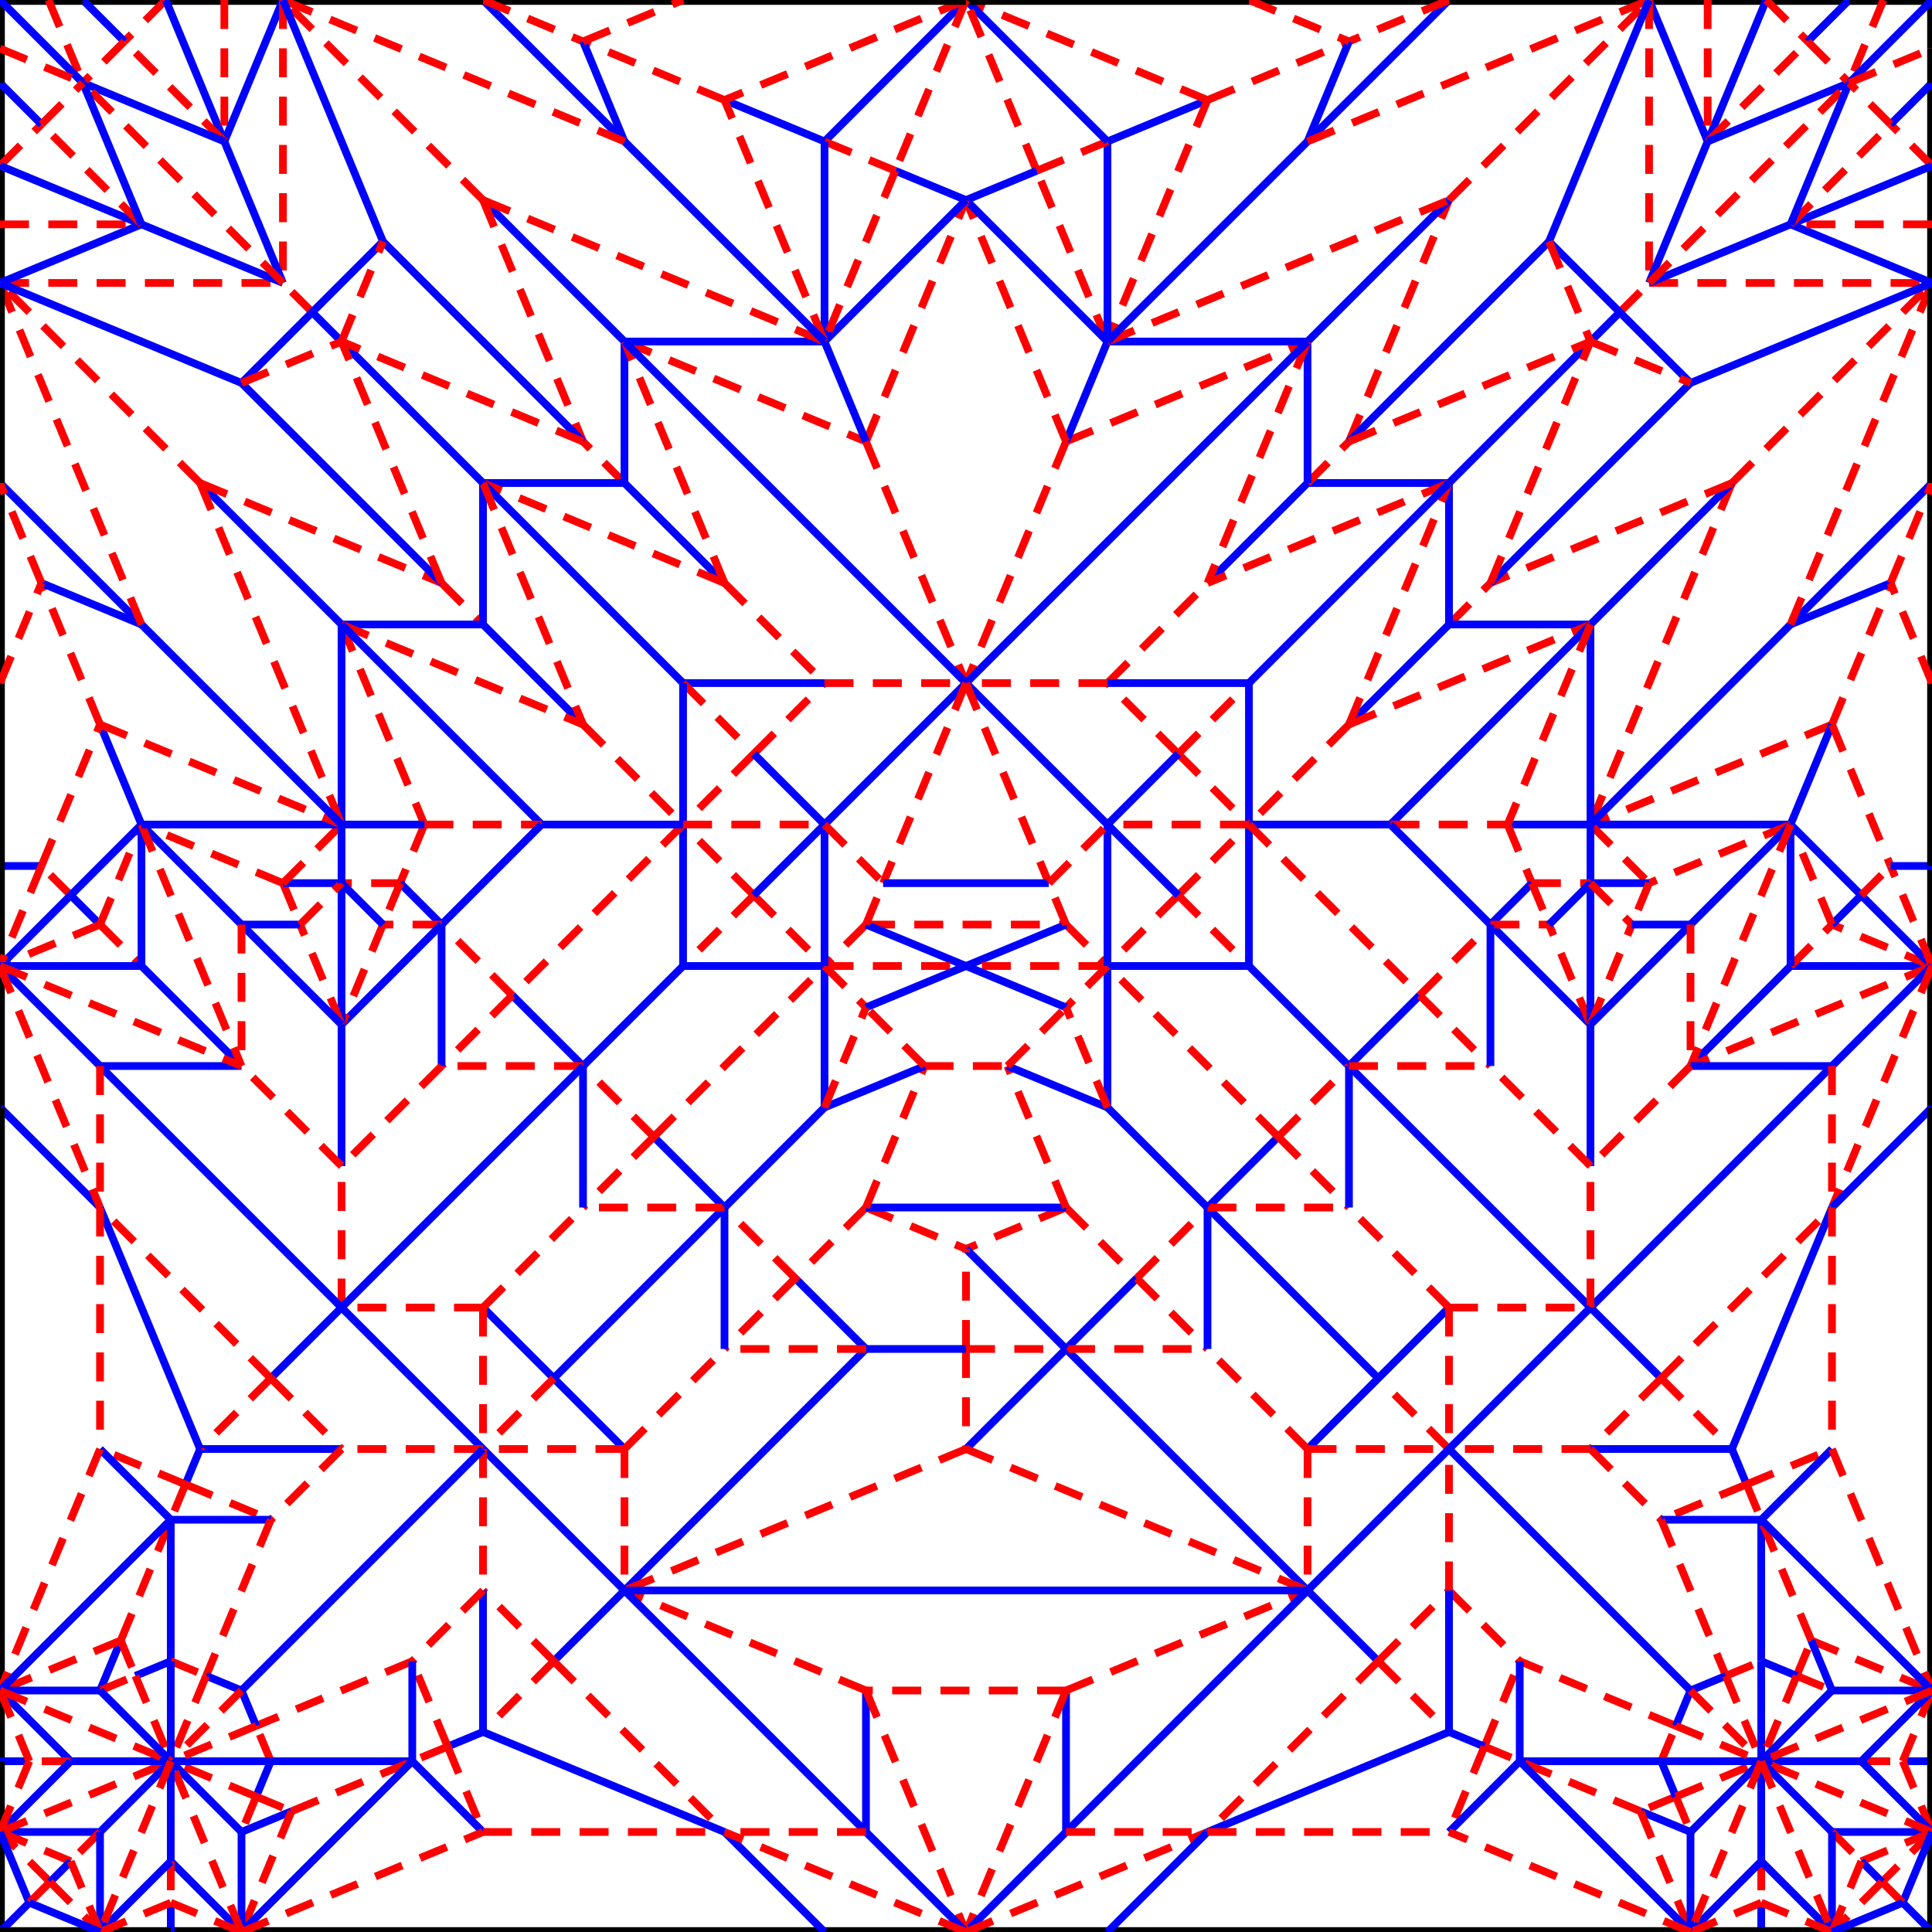 <?xml version="1.0" encoding="ISO-8859-1" standalone="no"?>
<!DOCTYPE svg PUBLIC "-//W3C//DTD SVG 20010904//EN"
"http://www.w3.org/TR/2001/REC-SVG-20010904/DTD/svg10.dtd">
<svg xmlns="http://www.w3.org/2000/svg"
 xmlns:xlink="http://www.w3.org/1999/xlink" xml:space="preserve"
 width="1000px" height="1000px"
 viewBox="0 0 1000 1000" >
 <line style="stroke-dasharray: 15, 10;stroke:red;stroke-width:4;" x1="750.0" y1="750.0" x2="713.388" y2="713.388" />
 <line style="stroke:blue;stroke-width:4;stroke-opacity:1" x1="676.777" y1="750.0" x2="713.388" y2="713.388" />
 <line style="stroke:blue;stroke-width:4;stroke-opacity:1" x1="713.388" y1="713.388" x2="750.0" y2="676.777" />
 <line style="stroke:blue;stroke-width:4;stroke-opacity:1" x1="750.0" y1="323.223" x2="698.223" y2="375" />
 <line style="stroke-dasharray: 15, 10;stroke:red;stroke-width:4;" x1="750.0" y1="323.223" x2="771.447" y2="301.777" />
 <line style="stroke:blue;stroke-width:4;stroke-opacity:1" x1="750.0" y1="323.223" x2="750.0" y2="250" />
 <line style="stroke-dasharray: 15, 10;stroke:red;stroke-width:4;" x1="698.223" y1="375" x2="750.0" y2="250" />
 <line style="stroke:blue;stroke-width:4;stroke-opacity:1" x1="750.0" y1="250" x2="676.777" y2="250.0" />
 <line style="stroke:blue;stroke-width:4;stroke-opacity:1" x1="676.777" y1="250.0" x2="625" y2="301.777" />
 <line style="stroke-dasharray: 15, 10;stroke:red;stroke-width:4;" x1="676.777" y1="250.0" x2="698.223" y2="228.553" />
 <line style="stroke:blue;stroke-width:4;stroke-opacity:1" x1="676.777" y1="250.0" x2="676.777" y2="176.777" />
 <line style="stroke-dasharray: 15, 10;stroke:red;stroke-width:4;" x1="551.777" y1="228.553" x2="676.777" y2="176.777" />
 <line style="stroke:blue;stroke-width:4;stroke-opacity:1" x1="625" y1="51.777" x2="573.223" y2="73.223" />
 <line style="stroke-dasharray: 15, 10;stroke:red;stroke-width:4;" x1="698.223" y1="228.553" x2="750.0" y2="103.553" />
 <line style="stroke:blue;stroke-width:4;stroke-opacity:1" x1="676.777" y1="176.777" x2="750.0" y2="103.553" />
 <line style="stroke:blue;stroke-width:4;stroke-opacity:1" x1="551.777" y1="228.553" x2="573.223" y2="176.777" />
 <line style="stroke:blue;stroke-width:4;stroke-opacity:1" x1="676.777" y1="176.777" x2="573.223" y2="176.777" />
 <line style="stroke-dasharray: 15, 10;stroke:red;stroke-width:4;" x1="625" y1="51.777" x2="573.223" y2="176.777" />
 <line style="stroke-dasharray: 15, 10;stroke:red;stroke-width:4;" x1="573.223" y1="176.777" x2="750.0" y2="103.553" />
 <line style="stroke-dasharray: 15, 10;stroke:red;stroke-width:4;" x1="609.835" y1="390.165" x2="573.223" y2="353.553" />
 <line style="stroke-dasharray: 15, 10;stroke:red;stroke-width:4;" x1="750.0" y1="250" x2="625" y2="301.777" />
 <line style="stroke-dasharray: 15, 10;stroke:red;stroke-width:4;" x1="676.777" y1="176.777" x2="625" y2="301.777" />
 <line style="stroke-dasharray: 15, 10;stroke:red;stroke-width:4;" x1="573.223" y1="353.553" x2="625" y2="301.777" />
 <line style="stroke-dasharray: 15, 10;stroke:red;stroke-width:4;" x1="609.835" y1="390.165" x2="646.447" y2="353.553" />
 <line style="stroke:blue;stroke-width:4;stroke-opacity:1" x1="750" y1="250" x2="646.447" y2="353.553" />
 <line style="stroke:blue;stroke-width:4;stroke-opacity:1" x1="573.223" y1="353.553" x2="646.447" y2="353.553" />
 <line style="stroke-dasharray: 15, 10;stroke:red;stroke-width:4;" x1="573.223" y1="176.777" x2="536.612" y2="88.388" />
 <line style="stroke:blue;stroke-width:4;stroke-opacity:1" x1="573.223" y1="176.777" x2="573.223" y2="73.223" />
 <line style="stroke-dasharray: 15, 10;stroke:red;stroke-width:4;" x1="536.612" y1="88.388" x2="573.223" y2="73.223" />
 <line style="stroke:blue;stroke-width:4;stroke-opacity:1" x1="1000" y1="500.0" x2="926.777" y2="500.0" />
 <line style="stroke-dasharray: 15, 10;stroke:red;stroke-width:4;" x1="896.447" y1="250.0" x2="823.223" y2="426.777" />
 <line style="stroke-dasharray: 15, 10;stroke:red;stroke-width:4;" x1="948.223" y1="375" x2="823.223" y2="426.777" />
 <line style="stroke:blue;stroke-width:4;stroke-opacity:1" x1="896.447" y1="250.0" x2="823.223" y2="323.223" />
 <line style="stroke:blue;stroke-width:4;stroke-opacity:1" x1="750.0" y1="323.223" x2="823.223" y2="323.223" />
 <line style="stroke-dasharray: 15, 10;stroke:red;stroke-width:4;" x1="698.223" y1="375" x2="823.223" y2="323.223" />
 <line style="stroke:blue;stroke-width:4;stroke-opacity:1" x1="823.223" y1="426.777" x2="823.223" y2="323.223" />
 <line style="stroke:blue;stroke-width:4;stroke-opacity:1" x1="823.223" y1="426.777" x2="780.33" y2="426.777" />
 <line style="stroke:blue;stroke-width:4;stroke-opacity:1" x1="823.223" y1="323.223" x2="719.67" y2="426.777" />
 <line style="stroke-dasharray: 15, 10;stroke:red;stroke-width:4;" x1="823.223" y1="323.223" x2="780.33" y2="426.777" />
 <line style="stroke-dasharray: 15, 10;stroke:red;stroke-width:4;" x1="719.67" y1="426.777" x2="780.33" y2="426.777" />
 <line style="stroke-dasharray: 15, 10;stroke:red;stroke-width:4;" x1="1000" y1="500.0" x2="948.223" y2="478.553" />
 <line style="stroke:blue;stroke-width:4;stroke-opacity:1" x1="963.388" y1="463.388" x2="948.223" y2="478.553" />
 <line style="stroke-dasharray: 15, 10;stroke:red;stroke-width:4;" x1="926.777" y1="500" x2="948.223" y2="478.553" />
 <line style="stroke:blue;stroke-width:4;stroke-opacity:1" x1="948.223" y1="375" x2="926.777" y2="426.777" />
 <line style="stroke:blue;stroke-width:4;stroke-opacity:1" x1="823.223" y1="426.777" x2="926.777" y2="426.777" />
 <line style="stroke-dasharray: 15, 10;stroke:red;stroke-width:4;" x1="948.223" y1="478.553" x2="926.777" y2="426.777" />
 <line style="stroke:blue;stroke-width:4;stroke-opacity:1" x1="926.777" y1="500.0" x2="926.777" y2="426.777" />
 <line style="stroke:blue;stroke-width:4;stroke-opacity:1" x1="646.447" y1="353.553" x2="646.447" y2="426.777" />
 <line style="stroke-dasharray: 15, 10;stroke:red;stroke-width:4;" x1="609.835" y1="463.388" x2="646.447" y2="500.0" />
 <line style="stroke-dasharray: 15, 10;stroke:red;stroke-width:4;" x1="609.835" y1="390.165" x2="646.447" y2="426.777" />
 <line style="stroke-dasharray: 15, 10;stroke:red;stroke-width:4;" x1="609.835" y1="463.388" x2="646.447" y2="426.777" />
 <line style="stroke-dasharray: 15, 10;stroke:red;stroke-width:4;" x1="698.223" y1="375" x2="646.447" y2="426.777" />
 <line style="stroke:blue;stroke-width:4;stroke-opacity:1" x1="719.67" y1="426.777" x2="646.447" y2="426.777" />
 <line style="stroke:blue;stroke-width:4;stroke-opacity:1" x1="646.447" y1="500.0" x2="646.447" y2="426.777" />
 <line style="stroke:blue;stroke-width:4;stroke-opacity:1" x1="1000" y1="500.0" x2="963.388" y2="463.388" />
 <line style="stroke:blue;stroke-width:4;stroke-opacity:1" x1="926.777" y1="426.777" x2="963.388" y2="463.388" />
 <line style="stroke:black;stroke-width:5;" x1="1000.0" y1="500" x2="1000.0" y2="448.223" />
 <line style="stroke-dasharray: 15, 10;stroke:red;stroke-width:4;" x1="948.223" y1="375" x2="978.553" y2="448.223" />
 <line style="stroke-dasharray: 15, 10;stroke:red;stroke-width:4;" x1="1000.0" y1="500" x2="978.553" y2="448.223" />
 <line style="stroke-dasharray: 15, 10;stroke:red;stroke-width:4;" x1="963.388" y1="463.388" x2="978.553" y2="448.223" />
 <line style="stroke:blue;stroke-width:4;stroke-opacity:1" x1="978.553" y1="448.223" x2="1000.0" y2="448.223" />
 <line style="stroke:blue;stroke-width:4;stroke-opacity:1" x1="551.777" y1="875.0" x2="551.777" y2="948.223" />
 <line style="stroke-dasharray: 15, 10;stroke:red;stroke-width:4;" x1="500.0" y1="698.223" x2="551.777" y2="698.223" />
 <line style="stroke-dasharray: 15, 10;stroke:red;stroke-width:4;" x1="551.777" y1="625" x2="588.388" y2="661.612" />
 <line style="stroke-dasharray: 15, 10;stroke:red;stroke-width:4;" x1="646.447" y1="426.777" x2="734.835" y2="515.165" />
 <line style="stroke-dasharray: 15, 10;stroke:red;stroke-width:4;" x1="823.223" y1="426.777" x2="853.553" y2="457.107" />
 <line style="stroke-dasharray: 15, 10;stroke:red;stroke-width:4;" x1="926.777" y1="426.777" x2="853.553" y2="457.107" />
 <line style="stroke-dasharray: 15, 10;stroke:red;stroke-width:4;" x1="780.33" y1="426.777" x2="792.893" y2="457.107" />
 <line style="stroke:blue;stroke-width:4;stroke-opacity:1" x1="676.777" y1="823.223" x2="551.777" y2="698.223" />
 <line style="stroke:blue;stroke-width:4;stroke-opacity:1" x1="588.388" y1="661.612" x2="551.777" y2="698.223" />
 <line style="stroke-dasharray: 15, 10;stroke:red;stroke-width:4;" x1="676.777" y1="750.0" x2="625" y2="698.223" />
 <line style="stroke-dasharray: 15, 10;stroke:red;stroke-width:4;" x1="588.388" y1="661.612" x2="625" y2="698.223" />
 <line style="stroke-dasharray: 15, 10;stroke:red;stroke-width:4;" x1="551.777" y1="698.223" x2="625" y2="698.223" />
 <line style="stroke:blue;stroke-width:4;stroke-opacity:1" x1="713.388" y1="713.388" x2="625" y2="625" />
 <line style="stroke-dasharray: 15, 10;stroke:red;stroke-width:4;" x1="588.388" y1="661.612" x2="625" y2="625" />
 <line style="stroke:blue;stroke-width:4;stroke-opacity:1" x1="661.612" y1="588.388" x2="625" y2="625" />
 <line style="stroke:blue;stroke-width:4;stroke-opacity:1" x1="625" y1="698.223" x2="625" y2="625" />
 <line style="stroke-dasharray: 15, 10;stroke:red;stroke-width:4;" x1="750.0" y1="676.777" x2="698.223" y2="625" />
 <line style="stroke-dasharray: 15, 10;stroke:red;stroke-width:4;" x1="661.612" y1="588.388" x2="698.223" y2="625" />
 <line style="stroke-dasharray: 15, 10;stroke:red;stroke-width:4;" x1="625" y1="625" x2="698.223" y2="625" />
 <line style="stroke:blue;stroke-width:4;stroke-opacity:1" x1="646.447" y1="500.0" x2="698.223" y2="551.777" />
 <line style="stroke-dasharray: 15, 10;stroke:red;stroke-width:4;" x1="661.612" y1="588.388" x2="698.223" y2="551.777" />
 <line style="stroke:blue;stroke-width:4;stroke-opacity:1" x1="734.835" y1="515.165" x2="698.223" y2="551.777" />
 <line style="stroke:blue;stroke-width:4;stroke-opacity:1" x1="698.223" y1="625" x2="698.223" y2="551.777" />
 <line style="stroke:blue;stroke-width:4;stroke-opacity:1" x1="823.223" y1="676.777" x2="698.223" y2="551.777" />
 <line style="stroke-dasharray: 15, 10;stroke:red;stroke-width:4;" x1="734.835" y1="515.165" x2="771.447" y2="551.777" />
 <line style="stroke-dasharray: 15, 10;stroke:red;stroke-width:4;" x1="734.835" y1="515.165" x2="771.447" y2="478.553" />
 <line style="stroke:blue;stroke-width:4;stroke-opacity:1" x1="823.223" y1="530.33" x2="771.447" y2="478.553" />
 <line style="stroke:blue;stroke-width:4;stroke-opacity:1" x1="719.67" y1="426.777" x2="771.447" y2="478.553" />
 <line style="stroke:blue;stroke-width:4;stroke-opacity:1" x1="792.893" y1="457.107" x2="771.447" y2="478.553" />
 <line style="stroke-dasharray: 15, 10;stroke:red;stroke-width:4;" x1="823.223" y1="530.33" x2="801.777" y2="478.553" />
 <line style="stroke-dasharray: 15, 10;stroke:red;stroke-width:4;" x1="792.893" y1="457.107" x2="801.777" y2="478.553" />
 <line style="stroke-dasharray: 15, 10;stroke:red;stroke-width:4;" x1="771.447" y1="478.553" x2="801.777" y2="478.553" />
 <line style="stroke:blue;stroke-width:4;stroke-opacity:1" x1="853.553" y1="457.107" x2="823.223" y2="457.107" />
 <line style="stroke:blue;stroke-width:4;stroke-opacity:1" x1="823.223" y1="426.777" x2="823.223" y2="457.107" />
 <line style="stroke:blue;stroke-width:4;stroke-opacity:1" x1="823.223" y1="530.33" x2="823.223" y2="457.107" />
 <line style="stroke-dasharray: 15, 10;stroke:red;stroke-width:4;" x1="792.893" y1="457.107" x2="823.223" y2="457.107" />
 <line style="stroke:blue;stroke-width:4;stroke-opacity:1" x1="801.777" y1="478.553" x2="823.223" y2="457.107" />
 <line style="stroke-dasharray: 15, 10;stroke:red;stroke-width:4;" x1="823.223" y1="530.33" x2="844.67" y2="478.553" />
 <line style="stroke-dasharray: 15, 10;stroke:red;stroke-width:4;" x1="853.553" y1="457.107" x2="844.67" y2="478.553" />
 <line style="stroke-dasharray: 15, 10;stroke:red;stroke-width:4;" x1="823.223" y1="457.107" x2="844.67" y2="478.553" />
 <line style="stroke:blue;stroke-width:4;stroke-opacity:1" x1="823.223" y1="530.33" x2="875" y2="478.553" />
 <line style="stroke:blue;stroke-width:4;stroke-opacity:1" x1="926.777" y1="426.777" x2="875" y2="478.553" />
 <line style="stroke:blue;stroke-width:4;stroke-opacity:1" x1="844.67" y1="478.553" x2="875" y2="478.553" />
 <line style="stroke:blue;stroke-width:4;stroke-opacity:1" x1="926.777" y1="500" x2="875" y2="551.777" />
 <line style="stroke-dasharray: 15, 10;stroke:red;stroke-width:4;" x1="1000" y1="500.0" x2="875" y2="551.777" />
 <line style="stroke-dasharray: 15, 10;stroke:red;stroke-width:4;" x1="926.777" y1="426.777" x2="875" y2="551.777" />
 <line style="stroke-dasharray: 15, 10;stroke:red;stroke-width:4;" x1="875" y1="478.553" x2="875" y2="551.777" />
 <line style="stroke:blue;stroke-width:4;stroke-opacity:1" x1="1000.0" y1="500" x2="948.223" y2="551.777" />
 <line style="stroke:blue;stroke-width:4;stroke-opacity:1" x1="875" y1="551.777" x2="948.223" y2="551.777" />
 <line style="stroke:black;stroke-width:5;" x1="1000.0" y1="500" x2="1000.0" y2="573.223" />
 <line style="stroke:blue;stroke-width:4;stroke-opacity:1" x1="750.0" y1="0.0" x2="676.777" y2="73.223" />
 <line style="stroke:blue;stroke-width:4;stroke-opacity:1" x1="573.223" y1="176.777" x2="676.777" y2="73.223" />
 <line style="stroke:black;stroke-width:5;" x1="750.0" y1="0.0" x2="646.447" y2="0.0" />
 <line style="stroke-dasharray: 15, 10;stroke:red;stroke-width:4;" x1="750.0" y1="0.0" x2="698.223" y2="21.447" />
 <line style="stroke-dasharray: 15, 10;stroke:red;stroke-width:4;" x1="625" y1="51.777" x2="698.223" y2="21.447" />
 <line style="stroke:blue;stroke-width:4;stroke-opacity:1" x1="676.777" y1="73.223" x2="698.223" y2="21.447" />
 <line style="stroke-dasharray: 15, 10;stroke:red;stroke-width:4;" x1="646.447" y1="0.0" x2="698.223" y2="21.447" />
 <line style="stroke:blue;stroke-width:4;stroke-opacity:1" x1="823.223" y1="426.777" x2="926.777" y2="323.223" />
 <line style="stroke:black;stroke-width:5;" x1="1000.0" y1="448.223" x2="1000.0" y2="353.553" />
 <line style="stroke-dasharray: 15, 10;stroke:red;stroke-width:4;" x1="948.223" y1="375" x2="978.553" y2="301.777" />
 <line style="stroke-dasharray: 15, 10;stroke:red;stroke-width:4;" x1="323.223" y1="250.0" x2="301.777" y2="228.553" />
 <line style="stroke:blue;stroke-width:4;stroke-opacity:1" x1="250" y1="103.553" x2="323.223" y2="176.777" />
 <line style="stroke:blue;stroke-width:4;stroke-opacity:1" x1="323.223" y1="250.0" x2="375" y2="301.777" />
 <line style="stroke:blue;stroke-width:4;stroke-opacity:1" x1="323.223" y1="250.0" x2="250" y2="250" />
 <line style="stroke-dasharray: 15, 10;stroke:red;stroke-width:4;" x1="375" y1="301.777" x2="250" y2="250" />
 <line style="stroke:blue;stroke-width:4;stroke-opacity:1" x1="323.223" y1="250.0" x2="323.223" y2="176.777" />
 <line style="stroke-dasharray: 15, 10;stroke:red;stroke-width:4;" x1="375" y1="301.777" x2="323.223" y2="176.777" />
 <line style="stroke-dasharray: 15, 10;stroke:red;stroke-width:4;" x1="375" y1="301.777" x2="426.777" y2="353.553" />
 <line style="stroke-dasharray: 15, 10;stroke:red;stroke-width:4;" x1="390.165" y1="390.165" x2="426.777" y2="353.553" />
 <line style="stroke-dasharray: 15, 10;stroke:red;stroke-width:4;" x1="323.223" y1="176.777" x2="448.223" y2="228.553" />
 <line style="stroke-dasharray: 15, 10;stroke:red;stroke-width:4;" x1="625" y1="51.777" x2="500.0" y2="-7.105427357601002E-14" />
 <line style="stroke:blue;stroke-width:4;stroke-opacity:1" x1="573.223" y1="73.223" x2="500" y2="7.105427357601002E-14" />
 <line style="stroke-dasharray: 15, 10;stroke:red;stroke-width:4;" x1="536.612" y1="88.388" x2="500.0" y2="-7.105427357601002E-14" />
 <line style="stroke:black;stroke-width:5;" x1="646.447" y1="0.0" x2="500.0" y2="0.0" />
 <line style="stroke:blue;stroke-width:4;stroke-opacity:1" x1="375" y1="51.777" x2="426.777" y2="73.223" />
 <line style="stroke-dasharray: 15, 10;stroke:red;stroke-width:4;" x1="551.777" y1="228.553" x2="500.0" y2="103.553" />
 <line style="stroke:blue;stroke-width:4;stroke-opacity:1" x1="573.223" y1="176.777" x2="500.0" y2="103.553" />
 <line style="stroke:blue;stroke-width:4;stroke-opacity:1" x1="536.612" y1="88.388" x2="500.0" y2="103.553" />
 <line style="stroke-dasharray: 15, 10;stroke:red;stroke-width:4;" x1="448.223" y1="228.553" x2="500.0" y2="103.553" />
 <line style="stroke:blue;stroke-width:4;stroke-opacity:1" x1="463.388" y1="88.388" x2="500.0" y2="103.553" />
 <line style="stroke:blue;stroke-width:4;stroke-opacity:1" x1="500" y1="7.105427357601002E-14" x2="426.777" y2="73.223" />
 <line style="stroke-dasharray: 15, 10;stroke:red;stroke-width:4;" x1="500.0" y1="-7.105427357601002E-14" x2="463.388" y2="88.388" />
 <line style="stroke-dasharray: 15, 10;stroke:red;stroke-width:4;" x1="426.777" y1="73.223" x2="463.388" y2="88.388" />
 <line style="stroke-dasharray: 15, 10;stroke:red;stroke-width:4;" x1="228.553" y1="301.777" x2="250.0" y2="323.223" />
 <line style="stroke:blue;stroke-width:4;stroke-opacity:1" x1="250.0" y1="250.0" x2="250.0" y2="323.223" />
 <line style="stroke:blue;stroke-width:4;stroke-opacity:1" x1="250.0" y1="323.223" x2="301.777" y2="375" />
 <line style="stroke:blue;stroke-width:4;stroke-opacity:1" x1="103.553" y1="250.0" x2="176.777" y2="323.223" />
 <line style="stroke:blue;stroke-width:4;stroke-opacity:1" x1="250.0" y1="323.223" x2="176.777" y2="323.223" />
 <line style="stroke-dasharray: 15, 10;stroke:red;stroke-width:4;" x1="51.777" y1="478.553" x2="73.223" y2="500" />
 <line style="stroke:blue;stroke-width:4;stroke-opacity:1" x1="250" y1="250" x2="353.553" y2="353.553" />
 <line style="stroke:blue;stroke-width:4;stroke-opacity:1" x1="426.777" y1="353.553" x2="353.553" y2="353.553" />
 <line style="stroke-dasharray: 15, 10;stroke:red;stroke-width:4;" x1="353.553" y1="353.553" x2="390.165" y2="390.165" />
 <line style="stroke-dasharray: 15, 10;stroke:red;stroke-width:4;" x1="250" y1="250" x2="301.777" y2="375" />
 <line style="stroke-dasharray: 15, 10;stroke:red;stroke-width:4;" x1="176.777" y1="323.223" x2="301.777" y2="375" />
 <line style="stroke-dasharray: 15, 10;stroke:red;stroke-width:4;" x1="390.165" y1="463.388" x2="353.553" y2="500.0" />
 <line style="stroke-dasharray: 15, 10;stroke:red;stroke-width:4;" x1="390.165" y1="390.165" x2="353.553" y2="426.777" />
 <line style="stroke:blue;stroke-width:4;stroke-opacity:1" x1="51.777" y1="478.553" x2="36.612" y2="463.388" />
 <line style="stroke-dasharray: 15, 10;stroke:red;stroke-width:4;" x1="36.612" y1="463.388" x2="21.447" y2="448.223" />
 <line style="stroke:blue;stroke-width:4;stroke-opacity:1" x1="0.0" y1="448.223" x2="21.447" y2="448.223" />
 <line style="stroke:blue;stroke-width:4;stroke-opacity:1" x1="448.223" y1="875.0" x2="448.223" y2="948.223" />
 <line style="stroke:blue;stroke-width:4;stroke-opacity:1" x1="353.553" y1="353.553" x2="353.553" y2="426.777" />
 <line style="stroke-dasharray: 15, 10;stroke:red;stroke-width:4;" x1="390.165" y1="463.388" x2="353.553" y2="426.777" />
 <line style="stroke-dasharray: 15, 10;stroke:red;stroke-width:4;" x1="301.777" y1="375" x2="353.553" y2="426.777" />
 <line style="stroke-dasharray: 15, 10;stroke:red;stroke-width:4;" x1="176.777" y1="323.223" x2="219.67" y2="426.777" />
 <line style="stroke:blue;stroke-width:4;stroke-opacity:1" x1="551.777" y1="698.223" x2="500.0" y2="750.0" />
 <line style="stroke-dasharray: 15, 10;stroke:red;stroke-width:4;" x1="500.0" y1="698.223" x2="500.0" y2="750.0" />
 <line style="stroke-dasharray: 15, 10;stroke:red;stroke-width:4;" x1="551.777" y1="625" x2="500" y2="646.447" />
 <line style="stroke:blue;stroke-width:4;stroke-opacity:1" x1="551.777" y1="698.223" x2="500.0" y2="646.447" />
 <line style="stroke-dasharray: 15, 10;stroke:red;stroke-width:4;" x1="500.0" y1="698.223" x2="500.0" y2="646.447" />
 <line style="stroke-dasharray: 15, 10;stroke:red;stroke-width:4;" x1="448.223" y1="625" x2="500" y2="646.447" />
 <line style="stroke:blue;stroke-width:4;stroke-opacity:1" x1="500.0" y1="698.223" x2="448.223" y2="698.223" />
 <line style="stroke:blue;stroke-width:4;stroke-opacity:1" x1="323.223" y1="823.223" x2="448.223" y2="698.223" />
 <line style="stroke:blue;stroke-width:4;stroke-opacity:1" x1="411.612" y1="661.612" x2="448.223" y2="698.223" />
 <line style="stroke:blue;stroke-width:4;stroke-opacity:1" x1="323.223" y1="750.0" x2="286.612" y2="713.388" />
 <line style="stroke-dasharray: 15, 10;stroke:red;stroke-width:4;" x1="448.223" y1="625" x2="411.612" y2="661.612" />
 <line style="stroke-dasharray: 15, 10;stroke:red;stroke-width:4;" x1="323.223" y1="750.0" x2="375" y2="698.223" />
 <line style="stroke-dasharray: 15, 10;stroke:red;stroke-width:4;" x1="448.223" y1="698.223" x2="375" y2="698.223" />
 <line style="stroke-dasharray: 15, 10;stroke:red;stroke-width:4;" x1="411.612" y1="661.612" x2="375" y2="698.223" />
 <line style="stroke:blue;stroke-width:4;stroke-opacity:1" x1="286.612" y1="713.388" x2="250.0" y2="676.777" />
 <line style="stroke-dasharray: 15, 10;stroke:red;stroke-width:4;" x1="411.612" y1="661.612" x2="375" y2="625" />
 <line style="stroke:blue;stroke-width:4;stroke-opacity:1" x1="286.612" y1="713.388" x2="375" y2="625" />
 <line style="stroke:blue;stroke-width:4;stroke-opacity:1" x1="375" y1="698.223" x2="375" y2="625" />
 <line style="stroke:blue;stroke-width:4;stroke-opacity:1" x1="338.388" y1="588.388" x2="375" y2="625" />
 <line style="stroke:blue;stroke-width:4;stroke-opacity:1" x1="353.553" y1="426.777" x2="353.553" y2="500.0" />
 <line style="stroke-dasharray: 15, 10;stroke:red;stroke-width:4;" x1="250.0" y1="676.777" x2="301.777" y2="625" />
 <line style="stroke-dasharray: 15, 10;stroke:red;stroke-width:4;" x1="375" y1="625" x2="301.777" y2="625" />
 <line style="stroke-dasharray: 15, 10;stroke:red;stroke-width:4;" x1="338.388" y1="588.388" x2="301.777" y2="625" />
 <line style="stroke-dasharray: 15, 10;stroke:red;stroke-width:4;" x1="338.388" y1="588.388" x2="301.777" y2="551.777" />
 <line style="stroke:blue;stroke-width:4;stroke-opacity:1" x1="353.553" y1="500.0" x2="301.777" y2="551.777" />
 <line style="stroke:blue;stroke-width:4;stroke-opacity:1" x1="301.777" y1="625" x2="301.777" y2="551.777" />
 <line style="stroke:blue;stroke-width:4;stroke-opacity:1" x1="265.165" y1="515.165" x2="301.777" y2="551.777" />
 <line style="stroke-dasharray: 15, 10;stroke:red;stroke-width:4;" x1="353.553" y1="426.777" x2="265.165" y2="515.165" />
 <line style="stroke:blue;stroke-width:4;stroke-opacity:1" x1="176.777" y1="323.223" x2="280.33" y2="426.777" />
 <line style="stroke:blue;stroke-width:4;stroke-opacity:1" x1="353.553" y1="426.777" x2="280.33" y2="426.777" />
 <line style="stroke-dasharray: 15, 10;stroke:red;stroke-width:4;" x1="219.67" y1="426.777" x2="280.33" y2="426.777" />
 <line style="stroke-dasharray: 15, 10;stroke:red;stroke-width:4;" x1="301.777" y1="551.777" x2="228.553" y2="551.777" />
 <line style="stroke-dasharray: 15, 10;stroke:red;stroke-width:4;" x1="265.165" y1="515.165" x2="228.553" y2="551.777" />
 <line style="stroke-dasharray: 15, 10;stroke:red;stroke-width:4;" x1="265.165" y1="515.165" x2="228.553" y2="478.553" />
 <line style="stroke:blue;stroke-width:4;stroke-opacity:1" x1="280.33" y1="426.777" x2="228.553" y2="478.553" />
 <line style="stroke:blue;stroke-width:4;stroke-opacity:1" x1="228.553" y1="551.777" x2="228.553" y2="478.553" />
 <line style="stroke-dasharray: 15, 10;stroke:red;stroke-width:4;" x1="219.67" y1="426.777" x2="207.107" y2="457.107" />
 <line style="stroke:blue;stroke-width:4;stroke-opacity:1" x1="228.553" y1="478.553" x2="207.107" y2="457.107" />
 <line style="stroke-dasharray: 15, 10;stroke:red;stroke-width:4;" x1="228.553" y1="478.553" x2="198.223" y2="478.553" />
 <line style="stroke-dasharray: 15, 10;stroke:red;stroke-width:4;" x1="207.107" y1="457.107" x2="198.223" y2="478.553" />
 <line style="stroke:blue;stroke-width:4;stroke-opacity:1" x1="228.553" y1="478.553" x2="176.777" y2="530.33" />
 <line style="stroke-dasharray: 15, 10;stroke:red;stroke-width:4;" x1="198.223" y1="478.553" x2="176.777" y2="530.33" />
 <line style="stroke:blue;stroke-width:4;stroke-opacity:1" x1="176.777" y1="457.107" x2="176.777" y2="530.33" />
 <line style="stroke:blue;stroke-width:4;stroke-opacity:1" x1="51.777" y1="375" x2="73.223" y2="426.777" />
 <line style="stroke-dasharray: 15, 10;stroke:red;stroke-width:4;" x1="146.447" y1="457.107" x2="155.33" y2="478.553" />
 <line style="stroke-dasharray: 15, 10;stroke:red;stroke-width:4;" x1="176.777" y1="530.33" x2="155.33" y2="478.553" />
 <line style="stroke-dasharray: 15, 10;stroke:red;stroke-width:4;" x1="51.777" y1="478.553" x2="73.223" y2="426.777" />
 <line style="stroke:blue;stroke-width:4;stroke-opacity:1" x1="36.612" y1="463.388" x2="73.223" y2="426.777" />
 <line style="stroke-dasharray: 15, 10;stroke:red;stroke-width:4;" x1="146.447" y1="457.107" x2="73.223" y2="426.777" />
 <line style="stroke:blue;stroke-width:4;stroke-opacity:1" x1="73.223" y1="500" x2="73.223" y2="426.777" />
 <line style="stroke:blue;stroke-width:4;stroke-opacity:1" x1="176.777" y1="530.33" x2="125" y2="478.553" />
 <line style="stroke:blue;stroke-width:4;stroke-opacity:1" x1="155.33" y1="478.553" x2="125" y2="478.553" />
 <line style="stroke:blue;stroke-width:4;stroke-opacity:1" x1="73.223" y1="426.777" x2="125" y2="478.553" />
 <line style="stroke:blue;stroke-width:4;stroke-opacity:1" x1="73.223" y1="500" x2="125" y2="551.777" />
 <line style="stroke:blue;stroke-width:4;stroke-opacity:1" x1="323.223" y1="176.777" x2="426.777" y2="176.777" />
 <line style="stroke:blue;stroke-width:4;stroke-opacity:1" x1="448.223" y1="228.553" x2="426.777" y2="176.777" />
 <line style="stroke:blue;stroke-width:4;stroke-opacity:1" x1="500.0" y1="103.553" x2="426.777" y2="176.777" />
 <line style="stroke:blue;stroke-width:4;stroke-opacity:1" x1="426.777" y1="73.223" x2="426.777" y2="176.777" />
 <line style="stroke-dasharray: 15, 10;stroke:red;stroke-width:4;" x1="463.388" y1="88.388" x2="426.777" y2="176.777" />
 <line style="stroke-dasharray: 15, 10;stroke:red;stroke-width:4;" x1="250" y1="103.553" x2="426.777" y2="176.777" />
 <line style="stroke-dasharray: 15, 10;stroke:red;stroke-width:4;" x1="500.0" y1="0.0" x2="375" y2="51.777" />
 <line style="stroke-dasharray: 15, 10;stroke:red;stroke-width:4;" x1="426.777" y1="176.777" x2="375" y2="51.777" />
 <line style="stroke:blue;stroke-width:4;stroke-opacity:1" x1="426.777" y1="176.777" x2="323.223" y2="73.223" />
 <line style="stroke:blue;stroke-width:4;stroke-opacity:1" x1="250" y1="0.0" x2="323.223" y2="73.223" />
 <line style="stroke:black;stroke-width:5;" x1="500.0" y1="0.0" x2="353.553" y2="0.0" />
 <line style="stroke:black;stroke-width:5;" x1="250" y1="0.0" x2="353.553" y2="0.0" />
 <line style="stroke-dasharray: 15, 10;stroke:red;stroke-width:4;" x1="250.0" y1="0.0" x2="301.777" y2="21.447" />
 <line style="stroke-dasharray: 15, 10;stroke:red;stroke-width:4;" x1="375" y1="51.777" x2="301.777" y2="21.447" />
 <line style="stroke:blue;stroke-width:4;stroke-opacity:1" x1="323.223" y1="73.223" x2="301.777" y2="21.447" />
 <line style="stroke-dasharray: 15, 10;stroke:red;stroke-width:4;" x1="301.777" y1="21.447" x2="353.553" y2="0.0" />
 <line style="stroke:blue;stroke-width:4;stroke-opacity:1" x1="176.777" y1="323.223" x2="176.777" y2="426.777" />
 <line style="stroke-dasharray: 15, 10;stroke:red;stroke-width:4;" x1="21.447" y1="448.223" x2="51.777" y2="375" />
 <line style="stroke:black;stroke-width:5;" x1="0.0" y1="448.223" x2="0.0" y2="353.553" />
 <line style="stroke-dasharray: 15, 10;stroke:red;stroke-width:4;" x1="51.777" y1="375" x2="21.447" y2="301.777" />
 <line style="stroke-dasharray: 15, 10;stroke:red;stroke-width:4;" x1="551.777" y1="875.0" x2="500.0" y2="1000.0" />
 <line style="stroke:blue;stroke-width:4;stroke-opacity:1" x1="551.777" y1="948.223" x2="500" y2="1000" />
 <line style="stroke:black;stroke-width:5;" x1="573.223" y1="1000.0" x2="500" y2="1000.0" />
 <line style="stroke-dasharray: 15, 10;stroke:red;stroke-width:4;" x1="448.223" y1="875" x2="500" y2="1000.0" />
 <line style="stroke:blue;stroke-width:4;stroke-opacity:1" x1="448.223" y1="948.223" x2="500" y2="1000.0" />
 <line style="stroke:black;stroke-width:5;" x1="426.777" y1="1000.0" x2="500" y2="1000.0" />
 <line style="stroke-dasharray: 15, 10;stroke:red;stroke-width:4;" x1="51.777" y1="478.553" x2="-5.6843418860808015E-14" y2="500" />
 <line style="stroke:blue;stroke-width:4;stroke-opacity:1" x1="36.612" y1="463.388" x2="-5.6843418860808015E-14" y2="500" />
 <line style="stroke:black;stroke-width:5;" x1="0.0" y1="448.223" x2="0.0" y2="500" />
 <line style="stroke-dasharray: 15, 10;stroke:red;stroke-width:4;" x1="21.447" y1="448.223" x2="0.0" y2="500" />
 <line style="stroke:blue;stroke-width:4;stroke-opacity:1" x1="73.223" y1="500.0" x2="0.0" y2="500.0" />
 <line style="stroke:blue;stroke-width:4;stroke-opacity:1" x1="51.777" y1="551.777" x2="0.0" y2="500.0" />
 <line style="stroke:black;stroke-width:5;" x1="0.0" y1="573.223" x2="0.0" y2="500" />
 <line style="stroke-dasharray: 15, 10;stroke:red;stroke-width:4;" x1="286.612" y1="713.388" x2="250" y2="750.0" />
 <line style="stroke-dasharray: 15, 10;stroke:red;stroke-width:4;" x1="323.223" y1="750.0" x2="250" y2="750.0" />
 <line style="stroke-dasharray: 15, 10;stroke:red;stroke-width:4;" x1="250.0" y1="676.777" x2="250" y2="750" />
 <line style="stroke-dasharray: 15, 10;stroke:red;stroke-width:4;" x1="448.223" y1="875.0" x2="323.223" y2="823.223" />
 <line style="stroke:blue;stroke-width:4;stroke-opacity:1" x1="448.223" y1="948.223" x2="323.223" y2="823.223" />
 <line style="stroke-dasharray: 15, 10;stroke:red;stroke-width:4;" x1="500" y1="750" x2="323.223" y2="823.223" />
 <line style="stroke-dasharray: 15, 10;stroke:red;stroke-width:4;" x1="323.223" y1="750.0" x2="323.223" y2="823.223" />
 <line style="stroke:blue;stroke-width:4;stroke-opacity:1" x1="250" y1="750" x2="323.223" y2="823.223" />
 <line style="stroke-dasharray: 15, 10;stroke:red;stroke-width:4;" x1="228.553" y1="551.777" x2="176.777" y2="603.553" />
 <line style="stroke:blue;stroke-width:4;stroke-opacity:1" x1="176.777" y1="530.33" x2="176.777" y2="603.553" />
 <line style="stroke-dasharray: 15, 10;stroke:red;stroke-width:4;" x1="73.223" y1="426.777" x2="125" y2="551.777" />
 <line style="stroke-dasharray: 15, 10;stroke:red;stroke-width:4;" x1="125" y1="478.553" x2="125" y2="551.777" />
 <line style="stroke:blue;stroke-width:4;stroke-opacity:1" x1="51.777" y1="551.777" x2="125" y2="551.777" />
 <line style="stroke-dasharray: 15, 10;stroke:red;stroke-width:4;" x1="-5.6843418860808015E-14" y1="500" x2="125" y2="551.777" />
 <line style="stroke-dasharray: 15, 10;stroke:red;stroke-width:4;" x1="176.777" y1="676.777" x2="176.777" y2="603.553" />
 <line style="stroke-dasharray: 15, 10;stroke:red;stroke-width:4;" x1="176.777" y1="603.553" x2="125" y2="551.777" />
 <line style="stroke-dasharray: 15, 10;stroke:red;stroke-width:4;" x1="551.777" y1="875.0" x2="448.223" y2="875.0" />
 <line style="stroke:blue;stroke-width:4;stroke-opacity:1" x1="551.777" y1="625" x2="448.223" y2="625" />
 <line style="stroke-dasharray: 15, 10;stroke:red;stroke-width:4;" x1="676.777" y1="750.0" x2="676.777" y2="823.223" />
 <line style="stroke-dasharray: 15, 10;stroke:red;stroke-width:4;" x1="551.777" y1="875.0" x2="676.777" y2="823.223" />
 <line style="stroke:blue;stroke-width:4;stroke-opacity:1" x1="551.777" y1="948.223" x2="676.777" y2="823.223" />
 <line style="stroke-dasharray: 15, 10;stroke:red;stroke-width:4;" x1="500" y1="750" x2="676.777" y2="823.223" />
 <line style="stroke:blue;stroke-width:4;stroke-opacity:1" x1="323.223" y1="823.223" x2="676.777" y2="823.223" />
 <line style="stroke:blue;stroke-width:4;stroke-opacity:1" x1="713.388" y1="859.835" x2="676.777" y2="823.223" />
 <line style="stroke-dasharray: 15, 10;stroke:red;stroke-width:4;" x1="750.0" y1="676.777" x2="823.223" y2="676.777" />
 <line style="stroke:blue;stroke-width:4;stroke-opacity:1" x1="948.223" y1="551.777" x2="823.223" y2="676.777" />
 <line style="stroke:blue;stroke-width:4;stroke-opacity:1" x1="823.223" y1="676.777" x2="859.835" y2="713.388" />
 <line style="stroke:blue;stroke-width:4;stroke-opacity:1" x1="73.223" y1="323.223" x2="5.6843418860808015E-14" y2="250" />
 <line style="stroke:black;stroke-width:5;" x1="0.0" y1="353.553" x2="0.0" y2="250" />
 <line style="stroke:blue;stroke-width:4;stroke-opacity:1" x1="73.223" y1="323.223" x2="21.447" y2="301.777" />
 <line style="stroke-dasharray: 15, 10;stroke:red;stroke-width:4;" x1="0.0" y1="353.553" x2="21.447" y2="301.777" />
 <line style="stroke-dasharray: 15, 10;stroke:red;stroke-width:4;" x1="21.447" y1="301.777" x2="5.6843418860808015E-14" y2="250" />
 <line style="stroke-dasharray: 15, 10;stroke:red;stroke-width:4;" x1="207.107" y1="457.107" x2="176.777" y2="457.107" />
 <line style="stroke:blue;stroke-width:4;stroke-opacity:1" x1="198.223" y1="478.553" x2="176.777" y2="457.107" />
 <line style="stroke:blue;stroke-width:4;stroke-opacity:1" x1="146.447" y1="457.107" x2="176.777" y2="457.107" />
 <line style="stroke-dasharray: 15, 10;stroke:red;stroke-width:4;" x1="155.33" y1="478.553" x2="176.777" y2="457.107" />
 <line style="stroke:blue;stroke-width:4;stroke-opacity:1" x1="219.67" y1="426.777" x2="176.777" y2="426.777" />
 <line style="stroke-dasharray: 15, 10;stroke:red;stroke-width:4;" x1="146.447" y1="457.107" x2="176.777" y2="426.777" />
 <line style="stroke:blue;stroke-width:4;stroke-opacity:1" x1="73.223" y1="426.777" x2="176.777" y2="426.777" />
 <line style="stroke-dasharray: 15, 10;stroke:red;stroke-width:4;" x1="103.553" y1="250.0" x2="176.777" y2="426.777" />
 <line style="stroke-dasharray: 15, 10;stroke:red;stroke-width:4;" x1="51.777" y1="375" x2="176.777" y2="426.777" />
 <line style="stroke:blue;stroke-width:4;stroke-opacity:1" x1="73.223" y1="323.223" x2="176.777" y2="426.777" />
 <line style="stroke:blue;stroke-width:4;stroke-opacity:1" x1="176.777" y1="457.107" x2="176.777" y2="426.777" />
 <line style="stroke:blue;stroke-width:4;stroke-opacity:1" x1="926.777" y1="323.223" x2="1000.0" y2="250" />
 <line style="stroke:black;stroke-width:5;" x1="1000.0" y1="353.553" x2="1000.0" y2="250" />
 <line style="stroke:blue;stroke-width:4;stroke-opacity:1" x1="926.777" y1="323.223" x2="978.553" y2="301.777" />
 <line style="stroke-dasharray: 15, 10;stroke:red;stroke-width:4;" x1="1000.0" y1="353.553" x2="978.553" y2="301.777" />
 <line style="stroke-dasharray: 15, 10;stroke:red;stroke-width:4;" x1="978.553" y1="301.777" x2="1000.0" y2="250" />
 <line style="stroke:blue;stroke-width:4;stroke-opacity:1" x1="823.223" y1="530.33" x2="823.223" y2="603.553" />
 <line style="stroke-dasharray: 15, 10;stroke:red;stroke-width:4;" x1="698.223" y1="551.777" x2="771.447" y2="551.777" />
 <line style="stroke:blue;stroke-width:4;stroke-opacity:1" x1="771.447" y1="478.553" x2="771.447" y2="551.777" />
 <line style="stroke-dasharray: 15, 10;stroke:red;stroke-width:4;" x1="875" y1="551.777" x2="823.223" y2="603.553" />
 <line style="stroke-dasharray: 15, 10;stroke:red;stroke-width:4;" x1="823.223" y1="676.777" x2="823.223" y2="603.553" />
 <line style="stroke-dasharray: 15, 10;stroke:red;stroke-width:4;" x1="823.223" y1="603.553" x2="771.447" y2="551.777" />
 <line style="stroke:black;stroke-width:5;" x1="750.0" y1="0.0" x2="853.553" y2="0.0" />
 <line style="stroke-dasharray: 15, 10;stroke:red;stroke-width:4;" x1="750.0" y1="103.553" x2="853.553" y2="0.0" />
 <line style="stroke-dasharray: 15, 10;stroke:red;stroke-width:4;" x1="676.777" y1="73.223" x2="853.553" y2="0.0" />
 <line style="stroke:black;stroke-width:5;" x1="914.214" y1="0.0" x2="883.883" y2="0.0" />
 <line style="stroke:black;stroke-width:5;" x1="853.553" y1="0.0" x2="883.883" y2="0.0" />
 <line style="stroke:blue;stroke-width:4;stroke-opacity:1" x1="914.214" y1="0.0" x2="883.883" y2="73.223" />
 <line style="stroke:blue;stroke-width:4;stroke-opacity:1" x1="853.553" y1="0.0" x2="883.883" y2="73.223" />
 <line style="stroke-dasharray: 15, 10;stroke:red;stroke-width:4;" x1="883.883" y1="0.0" x2="883.883" y2="73.223" />
 <line style="stroke-dasharray: 15, 10;stroke:red;stroke-width:4;" x1="883.883" y1="73.223" x2="935.66" y2="21.447" />
 <line style="stroke:black;stroke-width:5;" x1="914.214" y1="0.0" x2="957.107" y2="0.0" />
 <line style="stroke-dasharray: 15, 10;stroke:red;stroke-width:4;" x1="914.214" y1="0.0" x2="935.66" y2="21.447" />
 <line style="stroke:blue;stroke-width:4;stroke-opacity:1" x1="935.66" y1="21.447" x2="957.107" y2="0.0" />
 <line style="stroke:black;stroke-width:5;" x1="1000.0" y1="0.0" x2="974.874" y2="0.0" />
 <line style="stroke:black;stroke-width:5;" x1="957.107" y1="0.0" x2="974.874" y2="0.0" />
 <line style="stroke-dasharray: 15, 10;stroke:red;stroke-width:4;" x1="896.447" y1="250" x2="771.447" y2="301.777" />
 <line style="stroke-dasharray: 15, 10;stroke:red;stroke-width:4;" x1="853.553" y1="0.0" x2="853.553" y2="146.447" />
 <line style="stroke:blue;stroke-width:4;stroke-opacity:1" x1="883.883" y1="73.223" x2="853.553" y2="146.447" />
 <line style="stroke-dasharray: 15, 10;stroke:red;stroke-width:4;" x1="838.388" y1="161.612" x2="853.553" y2="146.447" />
 <line style="stroke-dasharray: 15, 10;stroke:red;stroke-width:4;" x1="896.447" y1="250.0" x2="1000.0" y2="146.447" />
 <line style="stroke-dasharray: 15, 10;stroke:red;stroke-width:4;" x1="926.777" y1="323.223" x2="1000.0" y2="146.447" />
 <line style="stroke:black;stroke-width:5;" x1="1000.0" y1="250" x2="1000.0" y2="146.447" />
 <line style="stroke-dasharray: 15, 10;stroke:red;stroke-width:4;" x1="853.553" y1="146.447" x2="1000.0" y2="146.447" />
 <line style="stroke:black;stroke-width:5;" x1="1000.0" y1="146.447" x2="1000.0" y2="116.117" />
 <line style="stroke:black;stroke-width:5;" x1="1000.0" y1="116.117" x2="1000.0" y2="85.786" />
 <line style="stroke:black;stroke-width:5;" x1="1000.0" y1="85.786" x2="1000.0" y2="42.893" />
 <line style="stroke-dasharray: 15, 10;stroke:red;stroke-width:4;" x1="1000.0" y1="85.786" x2="978.553" y2="64.34" />
 <line style="stroke:blue;stroke-width:4;stroke-opacity:1" x1="853.553" y1="146.447" x2="926.777" y2="116.117" />
 <line style="stroke:blue;stroke-width:4;stroke-opacity:1" x1="1000.0" y1="146.447" x2="926.777" y2="116.117" />
 <line style="stroke-dasharray: 15, 10;stroke:red;stroke-width:4;" x1="1000.0" y1="116.117" x2="926.777" y2="116.117" />
 <line style="stroke:blue;stroke-width:4;stroke-opacity:1" x1="1000.0" y1="85.786" x2="926.777" y2="116.117" />
 <line style="stroke:blue;stroke-width:4;stroke-opacity:1" x1="1000.0" y1="42.893" x2="978.553" y2="64.34" />
 <line style="stroke:blue;stroke-width:4;stroke-opacity:1" x1="883.883" y1="73.223" x2="957.107" y2="42.893" />
 <line style="stroke-dasharray: 15, 10;stroke:red;stroke-width:4;" x1="926.777" y1="116.117" x2="978.553" y2="64.34" />
 <line style="stroke:black;stroke-width:5;" x1="1000.0" y1="0.0" x2="1000.0" y2="25.126" />
 <line style="stroke:black;stroke-width:5;" x1="1000.0" y1="42.893" x2="1000.0" y2="25.126" />
 <line style="stroke-dasharray: 15, 10;stroke:red;stroke-width:4;" x1="935.66" y1="21.447" x2="957.107" y2="42.893" />
 <line style="stroke-dasharray: 15, 10;stroke:red;stroke-width:4;" x1="974.874" y1="0.0" x2="957.107" y2="42.893" />
 <line style="stroke:blue;stroke-width:4;stroke-opacity:1" x1="1000.0" y1="0.0" x2="957.107" y2="42.893" />
 <line style="stroke-dasharray: 15, 10;stroke:red;stroke-width:4;" x1="853.553" y1="146.447" x2="957.107" y2="42.893" />
 <line style="stroke:blue;stroke-width:4;stroke-opacity:1" x1="926.777" y1="116.117" x2="957.107" y2="42.893" />
 <line style="stroke-dasharray: 15, 10;stroke:red;stroke-width:4;" x1="978.553" y1="64.34" x2="957.107" y2="42.893" />
 <line style="stroke-dasharray: 15, 10;stroke:red;stroke-width:4;" x1="957.107" y1="42.893" x2="1000.0" y2="25.126" />
 <line style="stroke:blue;stroke-width:4;stroke-opacity:1" x1="301.777" y1="551.777" x2="176.777" y2="676.777" />
 <line style="stroke-dasharray: 15, 10;stroke:red;stroke-width:4;" x1="250.0" y1="676.777" x2="176.777" y2="676.777" />
 <line style="stroke:blue;stroke-width:4;stroke-opacity:1" x1="51.777" y1="551.777" x2="176.777" y2="676.777" />
 <line style="stroke:blue;stroke-width:4;stroke-opacity:1" x1="250" y1="750.0" x2="176.777" y2="676.777" />
 <line style="stroke-dasharray: 15, 10;stroke:red;stroke-width:4;" x1="51.777" y1="551.777" x2="51.777" y2="625" />
 <line style="stroke:blue;stroke-width:4;stroke-opacity:1" x1="176.777" y1="676.777" x2="140.165" y2="713.388" />
 <line style="stroke:blue;stroke-width:4;stroke-opacity:1" x1="0.0" y1="573.223" x2="51.777" y2="625" />
 <line style="stroke-dasharray: 15, 10;stroke:red;stroke-width:4;" x1="0.0" y1="500" x2="51.777" y2="625" />
 <line style="stroke-dasharray: 15, 10;stroke:red;stroke-width:4;" x1="140.165" y1="713.388" x2="51.777" y2="625" />
 <line style="stroke-dasharray: 15, 10;stroke:red;stroke-width:4;" x1="250" y1="750.0" x2="176.777" y2="750.0" />
 <line style="stroke:blue;stroke-width:4;stroke-opacity:1" x1="103.553" y1="750.0" x2="176.777" y2="750.0" />
 <line style="stroke-dasharray: 15, 10;stroke:red;stroke-width:4;" x1="140.165" y1="713.388" x2="176.777" y2="750" />
 <line style="stroke-dasharray: 15, 10;stroke:red;stroke-width:4;" x1="448.223" y1="948.223" x2="375" y2="948.223" />
 <line style="stroke:blue;stroke-width:4;stroke-opacity:1" x1="323.223" y1="823.223" x2="286.612" y2="859.835" />
 <line style="stroke-dasharray: 15, 10;stroke:red;stroke-width:4;" x1="140.165" y1="713.388" x2="103.553" y2="750" />
 <line style="stroke:blue;stroke-width:4;stroke-opacity:1" x1="51.777" y1="625" x2="103.553" y2="750" />
 <line style="stroke:blue;stroke-width:4;stroke-opacity:1" x1="103.553" y1="750" x2="95.971" y2="768.306" />
 <line style="stroke-dasharray: 15, 10;stroke:red;stroke-width:4;" x1="51.777" y1="625" x2="51.777" y2="750" />
 <line style="stroke-dasharray: 15, 10;stroke:red;stroke-width:4;" x1="95.971" y1="768.306" x2="51.777" y2="750" />
 <line style="stroke-dasharray: 15, 10;stroke:red;stroke-width:4;" x1="176.777" y1="750.0" x2="140.165" y2="786.612" />
 <line style="stroke-dasharray: 15, 10;stroke:red;stroke-width:4;" x1="95.971" y1="768.306" x2="140.165" y2="786.612" />
 <line style="stroke-dasharray: 15, 10;stroke:red;stroke-width:4;" x1="95.971" y1="768.306" x2="88.388" y2="786.612" />
 <line style="stroke-dasharray: 15, 10;stroke:red;stroke-width:4;" x1="62.5" y1="849.112" x2="88.388" y2="786.612" />
 <line style="stroke:blue;stroke-width:4;stroke-opacity:1" x1="51.777" y1="750" x2="88.388" y2="786.612" />
 <line style="stroke:blue;stroke-width:4;stroke-opacity:1" x1="88.388" y1="786.612" x2="140.165" y2="786.612" />
 <line style="stroke:blue;stroke-width:4;stroke-opacity:1" x1="62.5" y1="849.112" x2="51.777" y2="875" />
 <line style="stroke-dasharray: 15, 10;stroke:red;stroke-width:4;" x1="51.777" y1="875" x2="70.083" y2="867.417" />
 <line style="stroke-dasharray: 15, 10;stroke:red;stroke-width:4;" x1="62.5" y1="849.112" x2="70.083" y2="867.417" />
 <line style="stroke:blue;stroke-width:4;stroke-opacity:1" x1="88.388" y1="786.612" x2="88.388" y2="859.835" />
 <line style="stroke:blue;stroke-width:4;stroke-opacity:1" x1="70.083" y1="867.417" x2="88.388" y2="859.835" />
 <line style="stroke-dasharray: 15, 10;stroke:red;stroke-width:4;" x1="88.388" y1="859.835" x2="106.694" y2="867.417" />
 <line style="stroke-dasharray: 15, 10;stroke:red;stroke-width:4;" x1="140.165" y1="786.612" x2="106.694" y2="867.417" />
 <line style="stroke:black;stroke-width:5;" x1="0.0" y1="573.223" x2="0.0" y2="875" />
 <line style="stroke:black;stroke-width:5;" x1="0.0" y1="911.612" x2="0.0" y2="875" />
 <line style="stroke:blue;stroke-width:4;stroke-opacity:1" x1="36.612" y1="911.612" x2="-9.606537787476555E-12" y2="875" />
 <line style="stroke-dasharray: 15, 10;stroke:red;stroke-width:4;" x1="62.5" y1="849.112" x2="-4.320099833421409E-12" y2="875" />
 <line style="stroke-dasharray: 15, 10;stroke:red;stroke-width:4;" x1="51.777" y1="750" x2="-3.296918293926865E-12" y2="875" />
 <line style="stroke:blue;stroke-width:4;stroke-opacity:1" x1="88.388" y1="786.612" x2="-4.320099833421409E-12" y2="875" />
 <line style="stroke:blue;stroke-width:4;stroke-opacity:1" x1="51.777" y1="875" x2="-5.5706550483591855E-12" y2="875" />
 <line style="stroke:blue;stroke-width:4;stroke-opacity:1" x1="0.0" y1="911.612" x2="15.165" y2="911.612" />
 <line style="stroke-dasharray: 15, 10;stroke:red;stroke-width:4;" x1="36.612" y1="911.612" x2="15.165" y2="911.612" />
 <line style="stroke-dasharray: 15, 10;stroke:red;stroke-width:4;" x1="-4.320099833421409E-12" y1="875" x2="15.165" y2="911.612" />
 <line style="stroke:black;stroke-width:5;" x1="0.0" y1="1000.0" x2="0.0" y2="948.223" />
 <line style="stroke:black;stroke-width:5;" x1="0.0" y1="911.612" x2="0.0" y2="948.223" />
 <line style="stroke-dasharray: 15, 10;stroke:red;stroke-width:4;" x1="25.888" y1="974.112" x2="6.320988177321851E-11" y2="948.223" />
 <line style="stroke:blue;stroke-width:4;stroke-opacity:1" x1="36.612" y1="911.612" x2="2.6204816094832495E-11" y2="948.223" />
 <line style="stroke-dasharray: 15, 10;stroke:red;stroke-width:4;" x1="15.165" y1="911.612" x2="1.5290879673557356E-11" y2="948.223" />
 <line style="stroke-dasharray: 15, 10;stroke:red;stroke-width:4;" x1="286.612" y1="859.835" x2="250" y2="896.447" />
 <line style="stroke-dasharray: 15, 10;stroke:red;stroke-width:4;" x1="250" y1="750.0" x2="250" y2="823.223" />
 <line style="stroke-dasharray: 15, 10;stroke:red;stroke-width:4;" x1="286.612" y1="859.835" x2="250" y2="823.223" />
 <line style="stroke:blue;stroke-width:4;stroke-opacity:1" x1="250" y1="896.447" x2="250" y2="823.223" />
 <line style="stroke:blue;stroke-width:4;stroke-opacity:1" x1="250" y1="896.447" x2="231.694" y2="904.029" />
 <line style="stroke:blue;stroke-width:4;stroke-opacity:1" x1="132.583" y1="929.917" x2="140.165" y2="911.612" />
 <line style="stroke-dasharray: 15, 10;stroke:red;stroke-width:4;" x1="250" y1="823.223" x2="213.388" y2="859.835" />
 <line style="stroke-dasharray: 15, 10;stroke:red;stroke-width:4;" x1="231.694" y1="904.029" x2="213.388" y2="859.835" />
 <line style="stroke-dasharray: 15, 10;stroke:red;stroke-width:4;" x1="140.165" y1="911.612" x2="132.583" y2="893.306" />
 <line style="stroke:blue;stroke-width:4;stroke-opacity:1" x1="250" y1="750.0" x2="125" y2="875" />
 <line style="stroke:blue;stroke-width:4;stroke-opacity:1" x1="106.694" y1="867.417" x2="125" y2="875" />
 <line style="stroke-dasharray: 15, 10;stroke:red;stroke-width:4;" x1="213.388" y1="859.835" x2="132.583" y2="893.306" />
 <line style="stroke:blue;stroke-width:4;stroke-opacity:1" x1="132.583" y1="893.306" x2="125" y2="875" />
 <line style="stroke-dasharray: 15, 10;stroke:red;stroke-width:4;" x1="132.583" y1="929.917" x2="150.888" y2="937.5" />
 <line style="stroke-dasharray: 15, 10;stroke:red;stroke-width:4;" x1="231.694" y1="904.029" x2="213.388" y2="911.612" />
 <line style="stroke:blue;stroke-width:4;stroke-opacity:1" x1="140.165" y1="911.612" x2="213.388" y2="911.612" />
 <line style="stroke:blue;stroke-width:4;stroke-opacity:1" x1="213.388" y1="859.835" x2="213.388" y2="911.612" />
 <line style="stroke-dasharray: 15, 10;stroke:red;stroke-width:4;" x1="150.888" y1="937.5" x2="213.388" y2="911.612" />
 <line style="stroke-dasharray: 15, 10;stroke:red;stroke-width:4;" x1="132.583" y1="929.917" x2="125" y2="948.223" />
 <line style="stroke:blue;stroke-width:4;stroke-opacity:1" x1="150.888" y1="937.5" x2="125" y2="948.223" />
 <line style="stroke-dasharray: 15, 10;stroke:red;stroke-width:4;" x1="106.694" y1="867.417" x2="88.388" y2="911.612" />
 <line style="stroke:black;stroke-width:5;" x1="426.777" y1="1000.0" x2="125" y2="1000.0" />
 <line style="stroke-dasharray: 15, 10;stroke:red;stroke-width:4;" x1="150.888" y1="937.5" x2="125" y2="1000" />
 <line style="stroke:blue;stroke-width:4;stroke-opacity:1" x1="213.388" y1="911.612" x2="125" y2="1000" />
 <line style="stroke:blue;stroke-width:4;stroke-opacity:1" x1="125" y1="948.223" x2="125" y2="1000" />
 <line style="stroke:black;stroke-width:5;" x1="88.388" y1="1000.0" x2="125" y2="1000.0" />
 <line style="stroke:blue;stroke-width:4;stroke-opacity:1" x1="125" y1="1000" x2="88.388" y2="963.388" />
 <line style="stroke:blue;stroke-width:4;stroke-opacity:1" x1="3.700506567838602E-11" y1="948.223" x2="51.777" y2="948.223" />
 <line style="stroke-dasharray: 15, 10;stroke:red;stroke-width:4;" x1="70.083" y1="867.417" x2="88.388" y2="911.612" />
 <line style="stroke-dasharray: 15, 10;stroke:red;stroke-width:4;" x1="3.1604940886609256E-11" y1="948.223" x2="88.388" y2="911.612" />
 <line style="stroke:blue;stroke-width:4;stroke-opacity:1" x1="36.612" y1="911.612" x2="88.388" y2="911.612" />
 <line style="stroke-dasharray: 15, 10;stroke:red;stroke-width:4;" x1="-7.275957614183426E-12" y1="875" x2="88.388" y2="911.612" />
 <line style="stroke:blue;stroke-width:4;stroke-opacity:1" x1="51.777" y1="875" x2="88.388" y2="911.612" />
 <line style="stroke:blue;stroke-width:4;stroke-opacity:1" x1="88.388" y1="859.835" x2="88.388" y2="911.612" />
 <line style="stroke-dasharray: 15, 10;stroke:red;stroke-width:4;" x1="132.583" y1="929.917" x2="88.388" y2="911.612" />
 <line style="stroke:blue;stroke-width:4;stroke-opacity:1" x1="140.165" y1="911.612" x2="88.388" y2="911.612" />
 <line style="stroke-dasharray: 15, 10;stroke:red;stroke-width:4;" x1="125" y1="875" x2="88.388" y2="911.612" />
 <line style="stroke-dasharray: 15, 10;stroke:red;stroke-width:4;" x1="132.583" y1="893.306" x2="88.388" y2="911.612" />
 <line style="stroke:blue;stroke-width:4;stroke-opacity:1" x1="125" y1="948.223" x2="88.388" y2="911.612" />
 <line style="stroke-dasharray: 15, 10;stroke:red;stroke-width:4;" x1="125" y1="1000" x2="88.388" y2="911.612" />
 <line style="stroke:blue;stroke-width:4;stroke-opacity:1" x1="88.388" y1="963.388" x2="88.388" y2="911.612" />
 <line style="stroke:blue;stroke-width:4;stroke-opacity:1" x1="51.777" y1="948.223" x2="88.388" y2="911.612" />
 <line style="stroke:blue;stroke-width:4;stroke-opacity:1" x1="88.388" y1="1000" x2="88.388" y2="984.835" />
 <line style="stroke-dasharray: 15, 10;stroke:red;stroke-width:4;" x1="125" y1="1000" x2="88.388" y2="984.835" />
 <line style="stroke-dasharray: 15, 10;stroke:red;stroke-width:4;" x1="88.388" y1="963.388" x2="88.388" y2="984.835" />
 <line style="stroke-dasharray: 15, 10;stroke:red;stroke-width:4;" x1="3.700506567838602E-11" y1="948.223" x2="36.612" y2="963.388" />
 <line style="stroke:blue;stroke-width:4;stroke-opacity:1" x1="25.888" y1="974.112" x2="36.612" y2="963.388" />
 <line style="stroke-dasharray: 15, 10;stroke:red;stroke-width:4;" x1="51.777" y1="948.223" x2="36.612" y2="963.388" />
 <line style="stroke:blue;stroke-width:4;stroke-opacity:1" x1="0.0" y1="1000.0" x2="15.165" y2="984.835" />
 <line style="stroke:blue;stroke-width:4;stroke-opacity:1" x1="3.700506567838602E-11" y1="948.223" x2="15.165" y2="984.835" />
 <line style="stroke-dasharray: 15, 10;stroke:red;stroke-width:4;" x1="25.888" y1="974.112" x2="15.165" y2="984.835" />
 <line style="stroke:black;stroke-width:5;" x1="0.0" y1="1000.0" x2="51.777" y2="1000.0" />
 <line style="stroke:black;stroke-width:5;" x1="88.388" y1="1000.0" x2="51.777" y2="1000.0" />
 <line style="stroke-dasharray: 15, 10;stroke:red;stroke-width:4;" x1="25.888" y1="974.112" x2="51.777" y2="1000" />
 <line style="stroke:blue;stroke-width:4;stroke-opacity:1" x1="88.388" y1="963.388" x2="51.777" y2="1000" />
 <line style="stroke:blue;stroke-width:4;stroke-opacity:1" x1="51.777" y1="948.223" x2="51.777" y2="1000" />
 <line style="stroke-dasharray: 15, 10;stroke:red;stroke-width:4;" x1="88.388" y1="911.612" x2="51.777" y2="1000" />
 <line style="stroke-dasharray: 15, 10;stroke:red;stroke-width:4;" x1="88.388" y1="984.835" x2="51.777" y2="1000" />
 <line style="stroke-dasharray: 15, 10;stroke:red;stroke-width:4;" x1="36.612" y1="963.388" x2="51.777" y2="1000" />
 <line style="stroke:blue;stroke-width:4;stroke-opacity:1" x1="15.165" y1="984.835" x2="51.777" y2="1000" />
 <line style="stroke:blue;stroke-width:4;stroke-opacity:1" x1="426.777" y1="1000.0" x2="375" y2="948.223" />
 <line style="stroke-dasharray: 15, 10;stroke:red;stroke-width:4;" x1="500.0" y1="1000.0" x2="375" y2="948.223" />
 <line style="stroke-dasharray: 15, 10;stroke:red;stroke-width:4;" x1="286.612" y1="859.835" x2="375" y2="948.223" />
 <line style="stroke:blue;stroke-width:4;stroke-opacity:1" x1="250" y1="896.447" x2="375" y2="948.223" />
 <line style="stroke-dasharray: 15, 10;stroke:red;stroke-width:4;" x1="231.694" y1="904.029" x2="250" y2="948.223" />
 <line style="stroke:blue;stroke-width:4;stroke-opacity:1" x1="213.388" y1="911.612" x2="250" y2="948.223" />
 <line style="stroke-dasharray: 15, 10;stroke:red;stroke-width:4;" x1="125" y1="1000" x2="250" y2="948.223" />
 <line style="stroke-dasharray: 15, 10;stroke:red;stroke-width:4;" x1="250" y1="948.223" x2="375" y2="948.223" />
 <line style="stroke-dasharray: 15, 10;stroke:red;stroke-width:4;" x1="250" y1="103.553" x2="301.777" y2="228.553" />
 <line style="stroke:black;stroke-width:5;" x1="116.117" y1="0.0" x2="85.786" y2="0.0" />
 <line style="stroke:black;stroke-width:5;" x1="85.786" y1="0.0" x2="42.893" y2="0.0" />
 <line style="stroke-dasharray: 15, 10;stroke:red;stroke-width:4;" x1="85.786" y1="0.0" x2="64.34" y2="21.447" />
 <line style="stroke-dasharray: 15, 10;stroke:red;stroke-width:4;" x1="103.553" y1="250" x2="228.553" y2="301.777" />
 <line style="stroke-dasharray: 15, 10;stroke:red;stroke-width:4;" x1="250" y1="103.553" x2="146.447" y2="0.0" />
 <line style="stroke:black;stroke-width:5;" x1="250.0" y1="0.0" x2="146.447" y2="0.0" />
 <line style="stroke-dasharray: 15, 10;stroke:red;stroke-width:4;" x1="323.223" y1="73.223" x2="146.447" y2="0.0" />
 <line style="stroke:black;stroke-width:5;" x1="116.117" y1="0.0" x2="146.447" y2="0.0" />
 <line style="stroke-dasharray: 15, 10;stroke:red;stroke-width:4;" x1="161.612" y1="161.612" x2="146.447" y2="146.447" />
 <line style="stroke-dasharray: 15, 10;stroke:red;stroke-width:4;" x1="103.553" y1="250.0" x2="0.0" y2="146.447" />
 <line style="stroke-dasharray: 15, 10;stroke:red;stroke-width:4;" x1="73.223" y1="323.223" x2="0.0" y2="146.447" />
 <line style="stroke:black;stroke-width:5;" x1="0.0" y1="250" x2="0.0" y2="146.447" />
 <line style="stroke:black;stroke-width:5;" x1="5.6843418860808015E-14" y1="146.447" x2="0.0" y2="116.117" />
 <line style="stroke:black;stroke-width:5;" x1="0.0" y1="116.117" x2="0.0" y2="85.786" />
 <line style="stroke:black;stroke-width:5;" x1="0.0" y1="85.786" x2="0.0" y2="42.893" />
 <line style="stroke:blue;stroke-width:4;stroke-opacity:1" x1="85.786" y1="0.0" x2="116.117" y2="73.223" />
 <line style="stroke-dasharray: 15, 10;stroke:red;stroke-width:4;" x1="116.117" y1="0.0" x2="116.117" y2="73.223" />
 <line style="stroke:blue;stroke-width:4;stroke-opacity:1" x1="146.447" y1="0.0" x2="116.117" y2="73.223" />
 <line style="stroke-dasharray: 15, 10;stroke:red;stroke-width:4;" x1="0.0" y1="85.786" x2="21.447" y2="64.34" />
 <line style="stroke:blue;stroke-width:4;stroke-opacity:1" x1="42.893" y1="0.0" x2="64.34" y2="21.447" />
 <line style="stroke-dasharray: 15, 10;stroke:red;stroke-width:4;" x1="116.117" y1="73.223" x2="64.34" y2="21.447" />
 <line style="stroke:black;stroke-width:5;" x1="42.893" y1="0.0" x2="25.126" y2="0.0" />
 <line style="stroke:black;stroke-width:5;" x1="25.126" y1="0.0" x2="0.0" y2="0.0" />
 <line style="stroke-dasharray: 15, 10;stroke:red;stroke-width:4;" x1="146.447" y1="0.0" x2="146.447" y2="146.447" />
 <line style="stroke-dasharray: 15, 10;stroke:red;stroke-width:4;" x1="0.0" y1="146.447" x2="146.447" y2="146.447" />
 <line style="stroke:blue;stroke-width:4;stroke-opacity:1" x1="116.117" y1="73.223" x2="146.447" y2="146.447" />
 <line style="stroke:blue;stroke-width:4;stroke-opacity:1" x1="0.0" y1="146.447" x2="73.223" y2="116.117" />
 <line style="stroke-dasharray: 15, 10;stroke:red;stroke-width:4;" x1="0.0" y1="116.117" x2="73.223" y2="116.117" />
 <line style="stroke:blue;stroke-width:4;stroke-opacity:1" x1="0.0" y1="85.786" x2="73.223" y2="116.117" />
 <line style="stroke:blue;stroke-width:4;stroke-opacity:1" x1="146.447" y1="146.447" x2="73.223" y2="116.117" />
 <line style="stroke:blue;stroke-width:4;stroke-opacity:1" x1="0.0" y1="42.893" x2="21.447" y2="64.34" />
 <line style="stroke-dasharray: 15, 10;stroke:red;stroke-width:4;" x1="73.223" y1="116.117" x2="21.447" y2="64.34" />
 <line style="stroke:blue;stroke-width:4;stroke-opacity:1" x1="116.117" y1="73.223" x2="42.893" y2="42.893" />
 <line style="stroke:black;stroke-width:5;" x1="0.0" y1="42.893" x2="0.0" y2="25.126" />
 <line style="stroke:black;stroke-width:5;" x1="0.0" y1="0.0" x2="0.0" y2="25.126" />
 <line style="stroke-dasharray: 15, 10;stroke:red;stroke-width:4;" x1="64.34" y1="21.447" x2="42.893" y2="42.893" />
 <line style="stroke-dasharray: 15, 10;stroke:red;stroke-width:4;" x1="25.126" y1="0.0" x2="42.893" y2="42.893" />
 <line style="stroke:blue;stroke-width:4;stroke-opacity:1" x1="0.0" y1="0.0" x2="42.893" y2="42.893" />
 <line style="stroke-dasharray: 15, 10;stroke:red;stroke-width:4;" x1="146.447" y1="146.447" x2="42.893" y2="42.893" />
 <line style="stroke:blue;stroke-width:4;stroke-opacity:1" x1="73.223" y1="116.117" x2="42.893" y2="42.893" />
 <line style="stroke-dasharray: 15, 10;stroke:red;stroke-width:4;" x1="21.447" y1="64.34" x2="42.893" y2="42.893" />
 <line style="stroke-dasharray: 15, 10;stroke:red;stroke-width:4;" x1="0.0" y1="25.126" x2="42.893" y2="42.893" />
 <line style="stroke-dasharray: 15, 10;stroke:red;stroke-width:4;" x1="948.223" y1="551.777" x2="948.223" y2="625" />
 <line style="stroke-dasharray: 15, 10;stroke:red;stroke-width:4;" x1="859.835" y1="713.388" x2="896.447" y2="750" />
 <line style="stroke-dasharray: 15, 10;stroke:red;stroke-width:4;" x1="1000.0" y1="500" x2="948.223" y2="625" />
 <line style="stroke:blue;stroke-width:4;stroke-opacity:1" x1="1000.0" y1="573.223" x2="948.223" y2="625" />
 <line style="stroke-dasharray: 15, 10;stroke:red;stroke-width:4;" x1="859.835" y1="713.388" x2="948.223" y2="625" />
 <line style="stroke:blue;stroke-width:4;stroke-opacity:1" x1="896.447" y1="750.0" x2="948.223" y2="625" />
 <line style="stroke-dasharray: 15, 10;stroke:red;stroke-width:4;" x1="859.835" y1="713.388" x2="823.223" y2="750" />
 <line style="stroke:blue;stroke-width:4;stroke-opacity:1" x1="896.447" y1="750.0" x2="823.223" y2="750.0" />
 <line style="stroke:blue;stroke-width:4;stroke-opacity:1" x1="896.447" y1="750" x2="904.029" y2="768.306" />
 <line style="stroke-dasharray: 15, 10;stroke:red;stroke-width:4;" x1="823.223" y1="750.0" x2="859.835" y2="786.612" />
 <line style="stroke-dasharray: 15, 10;stroke:red;stroke-width:4;" x1="904.029" y1="768.306" x2="859.835" y2="786.612" />
 <line style="stroke-dasharray: 15, 10;stroke:red;stroke-width:4;" x1="929.917" y1="867.417" x2="937.5" y2="849.112" />
 <line style="stroke-dasharray: 15, 10;stroke:red;stroke-width:4;" x1="948.223" y1="625" x2="948.223" y2="750" />
 <line style="stroke-dasharray: 15, 10;stroke:red;stroke-width:4;" x1="904.029" y1="768.306" x2="948.223" y2="750" />
 <line style="stroke-dasharray: 15, 10;stroke:red;stroke-width:4;" x1="904.029" y1="768.306" x2="911.612" y2="786.612" />
 <line style="stroke:blue;stroke-width:4;stroke-opacity:1" x1="911.612" y1="859.835" x2="911.612" y2="786.612" />
 <line style="stroke:blue;stroke-width:4;stroke-opacity:1" x1="859.835" y1="786.612" x2="911.612" y2="786.612" />
 <line style="stroke-dasharray: 15, 10;stroke:red;stroke-width:4;" x1="937.5" y1="849.112" x2="911.612" y2="786.612" />
 <line style="stroke:blue;stroke-width:4;stroke-opacity:1" x1="948.223" y1="750" x2="911.612" y2="786.612" />
 <line style="stroke:blue;stroke-width:4;stroke-opacity:1" x1="1000.0" y1="911.612" x2="984.835" y2="911.612" />
 <line style="stroke-dasharray: 15, 10;stroke:red;stroke-width:4;" x1="963.388" y1="911.612" x2="984.835" y2="911.612" />
 <line style="stroke-dasharray: 15, 10;stroke:red;stroke-width:4;" x1="713.388" y1="859.835" x2="750" y2="823.223" />
 <line style="stroke-dasharray: 15, 10;stroke:red;stroke-width:4;" x1="750.0" y1="676.777" x2="750.0" y2="750.0" />
 <line style="stroke-dasharray: 15, 10;stroke:red;stroke-width:4;" x1="676.777" y1="750.0" x2="750.0" y2="750.0" />
 <line style="stroke:blue;stroke-width:4;stroke-opacity:1" x1="676.777" y1="823.223" x2="750.0" y2="750.0" />
 <line style="stroke:blue;stroke-width:4;stroke-opacity:1" x1="823.223" y1="676.777" x2="750.0" y2="750.0" />
 <line style="stroke-dasharray: 15, 10;stroke:red;stroke-width:4;" x1="823.223" y1="750.0" x2="750" y2="750.0" />
 <line style="stroke-dasharray: 15, 10;stroke:red;stroke-width:4;" x1="750.0" y1="823.223" x2="750.0" y2="750" />
 <line style="stroke-dasharray: 15, 10;stroke:red;stroke-width:4;" x1="859.835" y1="786.612" x2="893.306" y2="867.417" />
 <line style="stroke:blue;stroke-width:4;stroke-opacity:1" x1="750.0" y1="750.0" x2="875" y2="875" />
 <line style="stroke-dasharray: 15, 10;stroke:red;stroke-width:4;" x1="750" y1="823.223" x2="786.612" y2="859.835" />
 <line style="stroke-dasharray: 15, 10;stroke:red;stroke-width:4;" x1="867.417" y1="893.306" x2="786.612" y2="859.835" />
 <line style="stroke-dasharray: 15, 10;stroke:red;stroke-width:4;" x1="768.306" y1="904.029" x2="786.612" y2="859.835" />
 <line style="stroke-dasharray: 15, 10;stroke:red;stroke-width:4;" x1="867.417" y1="929.917" x2="849.112" y2="937.5" />
 <line style="stroke:black;stroke-width:5;" x1="1000.0" y1="573.223" x2="1000.0" y2="875" />
 <line style="stroke-dasharray: 15, 10;stroke:red;stroke-width:4;" x1="937.5" y1="849.112" x2="1000" y2="875" />
 <line style="stroke-dasharray: 15, 10;stroke:red;stroke-width:4;" x1="948.223" y1="750" x2="1000" y2="875" />
 <line style="stroke:blue;stroke-width:4;stroke-opacity:1" x1="911.612" y1="786.612" x2="1000.0" y2="875" />
 <line style="stroke:black;stroke-width:5;" x1="1000.0" y1="911.612" x2="1000.0" y2="875" />
 <line style="stroke-dasharray: 15, 10;stroke:red;stroke-width:4;" x1="984.835" y1="911.612" x2="1000" y2="875" />
 <line style="stroke:blue;stroke-width:4;stroke-opacity:1" x1="963.388" y1="911.612" x2="1000" y2="875" />
 <line style="stroke:blue;stroke-width:4;stroke-opacity:1" x1="937.5" y1="849.112" x2="948.223" y2="875" />
 <line style="stroke-dasharray: 15, 10;stroke:red;stroke-width:4;" x1="929.917" y1="867.417" x2="948.223" y2="875" />
 <line style="stroke:blue;stroke-width:4;stroke-opacity:1" x1="1000" y1="875" x2="948.223" y2="875" />
 <line style="stroke-dasharray: 15, 10;stroke:red;stroke-width:4;" x1="893.306" y1="867.417" x2="911.612" y2="859.835" />
 <line style="stroke:blue;stroke-width:4;stroke-opacity:1" x1="929.917" y1="867.417" x2="911.612" y2="859.835" />
 <line style="stroke:blue;stroke-width:4;stroke-opacity:1" x1="867.417" y1="929.917" x2="859.835" y2="911.612" />
 <line style="stroke:blue;stroke-width:4;stroke-opacity:1" x1="893.306" y1="867.417" x2="875" y2="875" />
 <line style="stroke-dasharray: 15, 10;stroke:red;stroke-width:4;" x1="859.835" y1="911.612" x2="867.417" y2="893.306" />
 <line style="stroke:blue;stroke-width:4;stroke-opacity:1" x1="875" y1="875" x2="867.417" y2="893.306" />
 <line style="stroke:blue;stroke-width:4;stroke-opacity:1" x1="849.112" y1="937.5" x2="875" y2="948.223" />
 <line style="stroke-dasharray: 15, 10;stroke:red;stroke-width:4;" x1="867.417" y1="929.917" x2="875" y2="948.223" />
 <line style="stroke-dasharray: 15, 10;stroke:red;stroke-width:4;" x1="893.306" y1="867.417" x2="911.612" y2="911.612" />
 <line style="stroke:black;stroke-width:5;" x1="1000.0" y1="911.612" x2="1000.0" y2="948.223" />
 <line style="stroke-dasharray: 15, 10;stroke:red;stroke-width:4;" x1="984.835" y1="911.612" x2="1000" y2="948.223" />
 <line style="stroke:blue;stroke-width:4;stroke-opacity:1" x1="963.388" y1="911.612" x2="1000" y2="948.223" />
 <line style="stroke:black;stroke-width:5;" x1="1000.0" y1="1000.0" x2="1000.0" y2="948.223" />
 <line style="stroke-dasharray: 15, 10;stroke:red;stroke-width:4;" x1="1000" y1="948.223" x2="974.112" y2="974.112" />
 <line style="stroke:blue;stroke-width:4;stroke-opacity:1" x1="1000" y1="948.223" x2="948.223" y2="948.223" />
 <line style="stroke-dasharray: 15, 10;stroke:red;stroke-width:4;" x1="875" y1="875" x2="911.612" y2="911.612" />
 <line style="stroke:blue;stroke-width:4;stroke-opacity:1" x1="911.612" y1="859.835" x2="911.612" y2="911.612" />
 <line style="stroke-dasharray: 15, 10;stroke:red;stroke-width:4;" x1="929.917" y1="867.417" x2="911.612" y2="911.612" />
 <line style="stroke:blue;stroke-width:4;stroke-opacity:1" x1="948.223" y1="875" x2="911.612" y2="911.612" />
 <line style="stroke:blue;stroke-width:4;stroke-opacity:1" x1="963.388" y1="911.612" x2="911.612" y2="911.612" />
 <line style="stroke-dasharray: 15, 10;stroke:red;stroke-width:4;" x1="1000" y1="875" x2="911.612" y2="911.612" />
 <line style="stroke-dasharray: 15, 10;stroke:red;stroke-width:4;" x1="867.417" y1="929.917" x2="911.612" y2="911.612" />
 <line style="stroke:blue;stroke-width:4;stroke-opacity:1" x1="859.835" y1="911.612" x2="911.612" y2="911.612" />
 <line style="stroke-dasharray: 15, 10;stroke:red;stroke-width:4;" x1="867.417" y1="893.306" x2="911.612" y2="911.612" />
 <line style="stroke:blue;stroke-width:4;stroke-opacity:1" x1="875" y1="948.223" x2="911.612" y2="911.612" />
 <line style="stroke-dasharray: 15, 10;stroke:red;stroke-width:4;" x1="1000" y1="948.223" x2="911.612" y2="911.612" />
 <line style="stroke:blue;stroke-width:4;stroke-opacity:1" x1="911.612" y1="963.388" x2="911.612" y2="911.612" />
 <line style="stroke:blue;stroke-width:4;stroke-opacity:1" x1="948.223" y1="948.223" x2="911.612" y2="911.612" />
 <line style="stroke:blue;stroke-width:4;stroke-opacity:1" x1="911.612" y1="1000" x2="911.612" y2="984.835" />
 <line style="stroke-dasharray: 15, 10;stroke:red;stroke-width:4;" x1="911.612" y1="963.388" x2="911.612" y2="984.835" />
 <line style="stroke-dasharray: 15, 10;stroke:red;stroke-width:4;" x1="1000" y1="948.223" x2="963.388" y2="963.388" />
 <line style="stroke:blue;stroke-width:4;stroke-opacity:1" x1="974.112" y1="974.112" x2="963.388" y2="963.388" />
 <line style="stroke-dasharray: 15, 10;stroke:red;stroke-width:4;" x1="948.223" y1="948.223" x2="963.388" y2="963.388" />
 <line style="stroke:blue;stroke-width:4;stroke-opacity:1" x1="1000.0" y1="1000.0" x2="984.835" y2="984.835" />
 <line style="stroke:blue;stroke-width:4;stroke-opacity:1" x1="1000" y1="948.223" x2="984.835" y2="984.835" />
 <line style="stroke-dasharray: 15, 10;stroke:red;stroke-width:4;" x1="974.112" y1="974.112" x2="984.835" y2="984.835" />
 <line style="stroke:black;stroke-width:5;" x1="911.612" y1="1000.0" x2="948.223" y2="1000.0" />
 <line style="stroke:black;stroke-width:5;" x1="1000.0" y1="1000.0" x2="948.223" y2="1000.0" />
 <line style="stroke-dasharray: 15, 10;stroke:red;stroke-width:4;" x1="974.112" y1="974.112" x2="948.223" y2="1000" />
 <line style="stroke:blue;stroke-width:4;stroke-opacity:1" x1="911.612" y1="963.388" x2="948.223" y2="1000" />
 <line style="stroke:blue;stroke-width:4;stroke-opacity:1" x1="948.223" y1="948.223" x2="948.223" y2="1000" />
 <line style="stroke-dasharray: 15, 10;stroke:red;stroke-width:4;" x1="911.612" y1="911.612" x2="948.223" y2="1000" />
 <line style="stroke-dasharray: 15, 10;stroke:red;stroke-width:4;" x1="911.612" y1="984.835" x2="948.223" y2="1000" />
 <line style="stroke-dasharray: 15, 10;stroke:red;stroke-width:4;" x1="963.388" y1="963.388" x2="948.223" y2="1000" />
 <line style="stroke:blue;stroke-width:4;stroke-opacity:1" x1="948.223" y1="1000" x2="984.835" y2="984.835" />
 <line style="stroke-dasharray: 15, 10;stroke:red;stroke-width:4;" x1="551.777" y1="948.223" x2="625" y2="948.223" />
 <line style="stroke-dasharray: 15, 10;stroke:red;stroke-width:4;" x1="713.388" y1="859.835" x2="750.0" y2="896.447" />
 <line style="stroke:blue;stroke-width:4;stroke-opacity:1" x1="750.0" y1="823.223" x2="750.0" y2="896.447" />
 <line style="stroke:blue;stroke-width:4;stroke-opacity:1" x1="750" y1="896.447" x2="768.306" y2="904.029" />
 <line style="stroke:blue;stroke-width:4;stroke-opacity:1" x1="859.835" y1="911.612" x2="786.612" y2="911.612" />
 <line style="stroke:blue;stroke-width:4;stroke-opacity:1" x1="786.612" y1="859.835" x2="786.612" y2="911.612" />
 <line style="stroke-dasharray: 15, 10;stroke:red;stroke-width:4;" x1="849.112" y1="937.5" x2="786.612" y2="911.612" />
 <line style="stroke-dasharray: 15, 10;stroke:red;stroke-width:4;" x1="768.306" y1="904.029" x2="786.612" y2="911.612" />
 <line style="stroke:black;stroke-width:5;" x1="573.223" y1="1000.0" x2="875" y2="1000.0" />
 <line style="stroke-dasharray: 15, 10;stroke:red;stroke-width:4;" x1="849.112" y1="937.5" x2="875" y2="1000" />
 <line style="stroke:blue;stroke-width:4;stroke-opacity:1" x1="875" y1="948.223" x2="875" y2="1000" />
 <line style="stroke:black;stroke-width:5;" x1="911.612" y1="1000.0" x2="875" y2="1000.0" />
 <line style="stroke:blue;stroke-width:4;stroke-opacity:1" x1="911.612" y1="963.388" x2="875" y2="1000" />
 <line style="stroke-dasharray: 15, 10;stroke:red;stroke-width:4;" x1="911.612" y1="911.612" x2="875" y2="1000" />
 <line style="stroke-dasharray: 15, 10;stroke:red;stroke-width:4;" x1="911.612" y1="984.835" x2="875" y2="1000" />
 <line style="stroke:blue;stroke-width:4;stroke-opacity:1" x1="786.612" y1="911.612" x2="875" y2="1000" />
 <line style="stroke-dasharray: 15, 10;stroke:red;stroke-width:4;" x1="500.0" y1="1000.0" x2="625" y2="948.223" />
 <line style="stroke:blue;stroke-width:4;stroke-opacity:1" x1="573.223" y1="1000.0" x2="625" y2="948.223" />
 <line style="stroke-dasharray: 15, 10;stroke:red;stroke-width:4;" x1="713.388" y1="859.835" x2="625" y2="948.223" />
 <line style="stroke:blue;stroke-width:4;stroke-opacity:1" x1="750" y1="896.447" x2="625" y2="948.223" />
 <line style="stroke-dasharray: 15, 10;stroke:red;stroke-width:4;" x1="768.306" y1="904.029" x2="750" y2="948.223" />
 <line style="stroke:blue;stroke-width:4;stroke-opacity:1" x1="786.612" y1="911.612" x2="750" y2="948.223" />
 <line style="stroke-dasharray: 15, 10;stroke:red;stroke-width:4;" x1="875" y1="1000" x2="750" y2="948.223" />
 <line style="stroke-dasharray: 15, 10;stroke:red;stroke-width:4;" x1="625" y1="948.223" x2="750" y2="948.223" />
 <line style="stroke-dasharray: 15, 10;stroke:red;stroke-width:4;" x1="551.777" y1="228.553" x2="500.0" y2="353.553" />
 <line style="stroke-dasharray: 15, 10;stroke:red;stroke-width:4;" x1="448.223" y1="228.553" x2="500.0" y2="353.553" />
 <line style="stroke-dasharray: 15, 10;stroke:red;stroke-width:4;" x1="573.223" y1="353.553" x2="500" y2="353.553" />
 <line style="stroke:blue;stroke-width:4;stroke-opacity:1" x1="676.777" y1="176.777" x2="500" y2="353.553" />
 <line style="stroke:blue;stroke-width:4;stroke-opacity:1" x1="323.223" y1="176.777" x2="500" y2="353.553" />
 <line style="stroke-dasharray: 15, 10;stroke:red;stroke-width:4;" x1="426.777" y1="353.553" x2="500" y2="353.553" />
 <line style="stroke-dasharray: 15, 10;stroke:red;stroke-width:4;" x1="448.223" y1="478.553" x2="551.777" y2="478.553" />
 <line style="stroke-dasharray: 15, 10;stroke:red;stroke-width:4;" x1="448.223" y1="625.0" x2="478.553" y2="551.777" />
 <line style="stroke-dasharray: 15, 10;stroke:red;stroke-width:4;" x1="551.777" y1="625" x2="521.447" y2="551.777" />
 <line style="stroke-dasharray: 15, 10;stroke:red;stroke-width:4;" x1="478.553" y1="551.777" x2="521.447" y2="551.777" />
 <line style="stroke:blue;stroke-width:4;stroke-opacity:1" x1="609.835" y1="390.165" x2="573.223" y2="426.777" />
 <line style="stroke-dasharray: 15, 10;stroke:red;stroke-width:4;" x1="609.835" y1="463.388" x2="573.223" y2="500.0" />
 <line style="stroke-dasharray: 15, 10;stroke:red;stroke-width:4;" x1="661.612" y1="588.388" x2="573.223" y2="500.0" />
 <line style="stroke:blue;stroke-width:4;stroke-opacity:1" x1="646.447" y1="500.0" x2="573.223" y2="500.0" />
 <line style="stroke-dasharray: 15, 10;stroke:red;stroke-width:4;" x1="551.777" y1="478.553" x2="573.223" y2="500.0" />
 <line style="stroke:blue;stroke-width:4;stroke-opacity:1" x1="390.165" y1="390.165" x2="426.777" y2="426.777" />
 <line style="stroke-dasharray: 15, 10;stroke:red;stroke-width:4;" x1="338.388" y1="588.388" x2="426.777" y2="500" />
 <line style="stroke-dasharray: 15, 10;stroke:red;stroke-width:4;" x1="390.165" y1="463.388" x2="426.777" y2="500" />
 <line style="stroke:blue;stroke-width:4;stroke-opacity:1" x1="353.553" y1="500.0" x2="426.777" y2="500.0" />
 <line style="stroke-dasharray: 15, 10;stroke:red;stroke-width:4;" x1="448.223" y1="478.553" x2="426.777" y2="500.0" />
 <line style="stroke:blue;stroke-width:4;stroke-opacity:1" x1="448.223" y1="478.553" x2="500.0" y2="500.0" />
 <line style="stroke:blue;stroke-width:4;stroke-opacity:1" x1="551.777" y1="478.553" x2="500.0" y2="500.0" />
 <line style="stroke-dasharray: 15, 10;stroke:red;stroke-width:4;" x1="573.223" y1="500.0" x2="500.0" y2="500.0" />
 <line style="stroke-dasharray: 15, 10;stroke:red;stroke-width:4;" x1="426.777" y1="500.0" x2="500.0" y2="500.0" />
 <line style="stroke:blue;stroke-width:4;stroke-opacity:1" x1="375" y1="625" x2="426.777" y2="573.223" />
 <line style="stroke:blue;stroke-width:4;stroke-opacity:1" x1="478.553" y1="551.777" x2="426.777" y2="573.223" />
 <line style="stroke:blue;stroke-width:4;stroke-opacity:1" x1="426.777" y1="500" x2="426.777" y2="573.223" />
 <line style="stroke-dasharray: 15, 10;stroke:red;stroke-width:4;" x1="426.777" y1="500" x2="448.223" y2="521.447" />
 <line style="stroke:blue;stroke-width:4;stroke-opacity:1" x1="500.0" y1="500.0" x2="448.223" y2="521.447" />
 <line style="stroke-dasharray: 15, 10;stroke:red;stroke-width:4;" x1="478.553" y1="551.777" x2="448.223" y2="521.447" />
 <line style="stroke-dasharray: 15, 10;stroke:red;stroke-width:4;" x1="426.777" y1="573.223" x2="448.223" y2="521.447" />
 <line style="stroke:blue;stroke-width:4;stroke-opacity:1" x1="625" y1="625" x2="573.223" y2="573.223" />
 <line style="stroke:blue;stroke-width:4;stroke-opacity:1" x1="521.447" y1="551.777" x2="573.223" y2="573.223" />
 <line style="stroke:blue;stroke-width:4;stroke-opacity:1" x1="573.223" y1="500.0" x2="573.223" y2="573.223" />
 <line style="stroke-dasharray: 15, 10;stroke:red;stroke-width:4;" x1="573.223" y1="500.0" x2="551.777" y2="521.447" />
 <line style="stroke:blue;stroke-width:4;stroke-opacity:1" x1="500.0" y1="500.0" x2="551.777" y2="521.447" />
 <line style="stroke-dasharray: 15, 10;stroke:red;stroke-width:4;" x1="521.447" y1="551.777" x2="551.777" y2="521.447" />
 <line style="stroke-dasharray: 15, 10;stroke:red;stroke-width:4;" x1="573.223" y1="573.223" x2="551.777" y2="521.447" />
 <line style="stroke:blue;stroke-width:4;stroke-opacity:1" x1="390.165" y1="463.388" x2="426.777" y2="426.777" />
 <line style="stroke-dasharray: 15, 10;stroke:red;stroke-width:4;" x1="353.553" y1="426.777" x2="426.777" y2="426.777" />
 <line style="stroke:blue;stroke-width:4;stroke-opacity:1" x1="500" y1="353.553" x2="426.777" y2="426.777" />
 <line style="stroke:blue;stroke-width:4;stroke-opacity:1" x1="426.777" y1="500" x2="426.777" y2="426.777" />
 <line style="stroke-dasharray: 15, 10;stroke:red;stroke-width:4;" x1="500" y1="353.553" x2="457.107" y2="457.107" />
 <line style="stroke-dasharray: 15, 10;stroke:red;stroke-width:4;" x1="448.223" y1="478.553" x2="457.107" y2="457.107" />
 <line style="stroke-dasharray: 15, 10;stroke:red;stroke-width:4;" x1="426.777" y1="426.777" x2="457.107" y2="457.107" />
 <line style="stroke:blue;stroke-width:4;stroke-opacity:1" x1="609.835" y1="463.388" x2="573.223" y2="426.777" />
 <line style="stroke-dasharray: 15, 10;stroke:red;stroke-width:4;" x1="646.447" y1="426.777" x2="573.223" y2="426.777" />
 <line style="stroke:blue;stroke-width:4;stroke-opacity:1" x1="500" y1="353.553" x2="573.223" y2="426.777" />
 <line style="stroke:blue;stroke-width:4;stroke-opacity:1" x1="573.223" y1="500.0" x2="573.223" y2="426.777" />
 <line style="stroke-dasharray: 15, 10;stroke:red;stroke-width:4;" x1="500.0" y1="353.553" x2="542.893" y2="457.107" />
 <line style="stroke-dasharray: 15, 10;stroke:red;stroke-width:4;" x1="551.777" y1="478.553" x2="542.893" y2="457.107" />
 <line style="stroke:blue;stroke-width:4;stroke-opacity:1" x1="457.107" y1="457.107" x2="542.893" y2="457.107" />
 <line style="stroke-dasharray: 15, 10;stroke:red;stroke-width:4;" x1="542.893" y1="457.107" x2="573.223" y2="426.777" />
 <line style="stroke:blue;stroke-width:4;stroke-opacity:1" x1="228.553" y1="301.777" x2="125" y2="198.223" />
 <line style="stroke:blue;stroke-width:4;stroke-opacity:1" x1="161.612" y1="161.612" x2="125" y2="198.223" />
 <line style="stroke:blue;stroke-width:4;stroke-opacity:1" x1="0.0" y1="146.447" x2="125" y2="198.223" />
 <line style="stroke:blue;stroke-width:4;stroke-opacity:1" x1="301.777" y1="228.553" x2="198.223" y2="125" />
 <line style="stroke:blue;stroke-width:4;stroke-opacity:1" x1="146.447" y1="0.0" x2="198.223" y2="125" />
 <line style="stroke:blue;stroke-width:4;stroke-opacity:1" x1="161.612" y1="161.612" x2="198.223" y2="125" />
 <line style="stroke:blue;stroke-width:4;stroke-opacity:1" x1="250" y1="250" x2="176.777" y2="176.777" />
 <line style="stroke-dasharray: 15, 10;stroke:red;stroke-width:4;" x1="301.777" y1="228.553" x2="176.777" y2="176.777" />
 <line style="stroke-dasharray: 15, 10;stroke:red;stroke-width:4;" x1="228.553" y1="301.777" x2="176.777" y2="176.777" />
 <line style="stroke:blue;stroke-width:4;stroke-opacity:1" x1="161.612" y1="161.612" x2="176.777" y2="176.777" />
 <line style="stroke-dasharray: 15, 10;stroke:red;stroke-width:4;" x1="125" y1="198.223" x2="176.777" y2="176.777" />
 <line style="stroke-dasharray: 15, 10;stroke:red;stroke-width:4;" x1="176.777" y1="176.777" x2="198.223" y2="125" />
 <line style="stroke:blue;stroke-width:4;stroke-opacity:1" x1="698.223" y1="228.553" x2="801.777" y2="125" />
 <line style="stroke:blue;stroke-width:4;stroke-opacity:1" x1="838.388" y1="161.612" x2="801.777" y2="125" />
 <line style="stroke:blue;stroke-width:4;stroke-opacity:1" x1="853.553" y1="0.0" x2="801.777" y2="125" />
 <line style="stroke:blue;stroke-width:4;stroke-opacity:1" x1="771.447" y1="301.777" x2="875" y2="198.223" />
 <line style="stroke:blue;stroke-width:4;stroke-opacity:1" x1="838.388" y1="161.612" x2="875" y2="198.223" />
 <line style="stroke:blue;stroke-width:4;stroke-opacity:1" x1="1000.0" y1="146.447" x2="875" y2="198.223" />
 <line style="stroke:blue;stroke-width:4;stroke-opacity:1" x1="750" y1="250" x2="823.223" y2="176.777" />
 <line style="stroke-dasharray: 15, 10;stroke:red;stroke-width:4;" x1="698.223" y1="228.553" x2="823.223" y2="176.777" />
 <line style="stroke-dasharray: 15, 10;stroke:red;stroke-width:4;" x1="771.447" y1="301.777" x2="823.223" y2="176.777" />
 <line style="stroke:blue;stroke-width:4;stroke-opacity:1" x1="838.388" y1="161.612" x2="823.223" y2="176.777" />
 <line style="stroke-dasharray: 15, 10;stroke:red;stroke-width:4;" x1="801.777" y1="125" x2="823.223" y2="176.777" />
 <line style="stroke-dasharray: 15, 10;stroke:red;stroke-width:4;" x1="823.223" y1="176.777" x2="875" y2="198.223" />
</svg>
